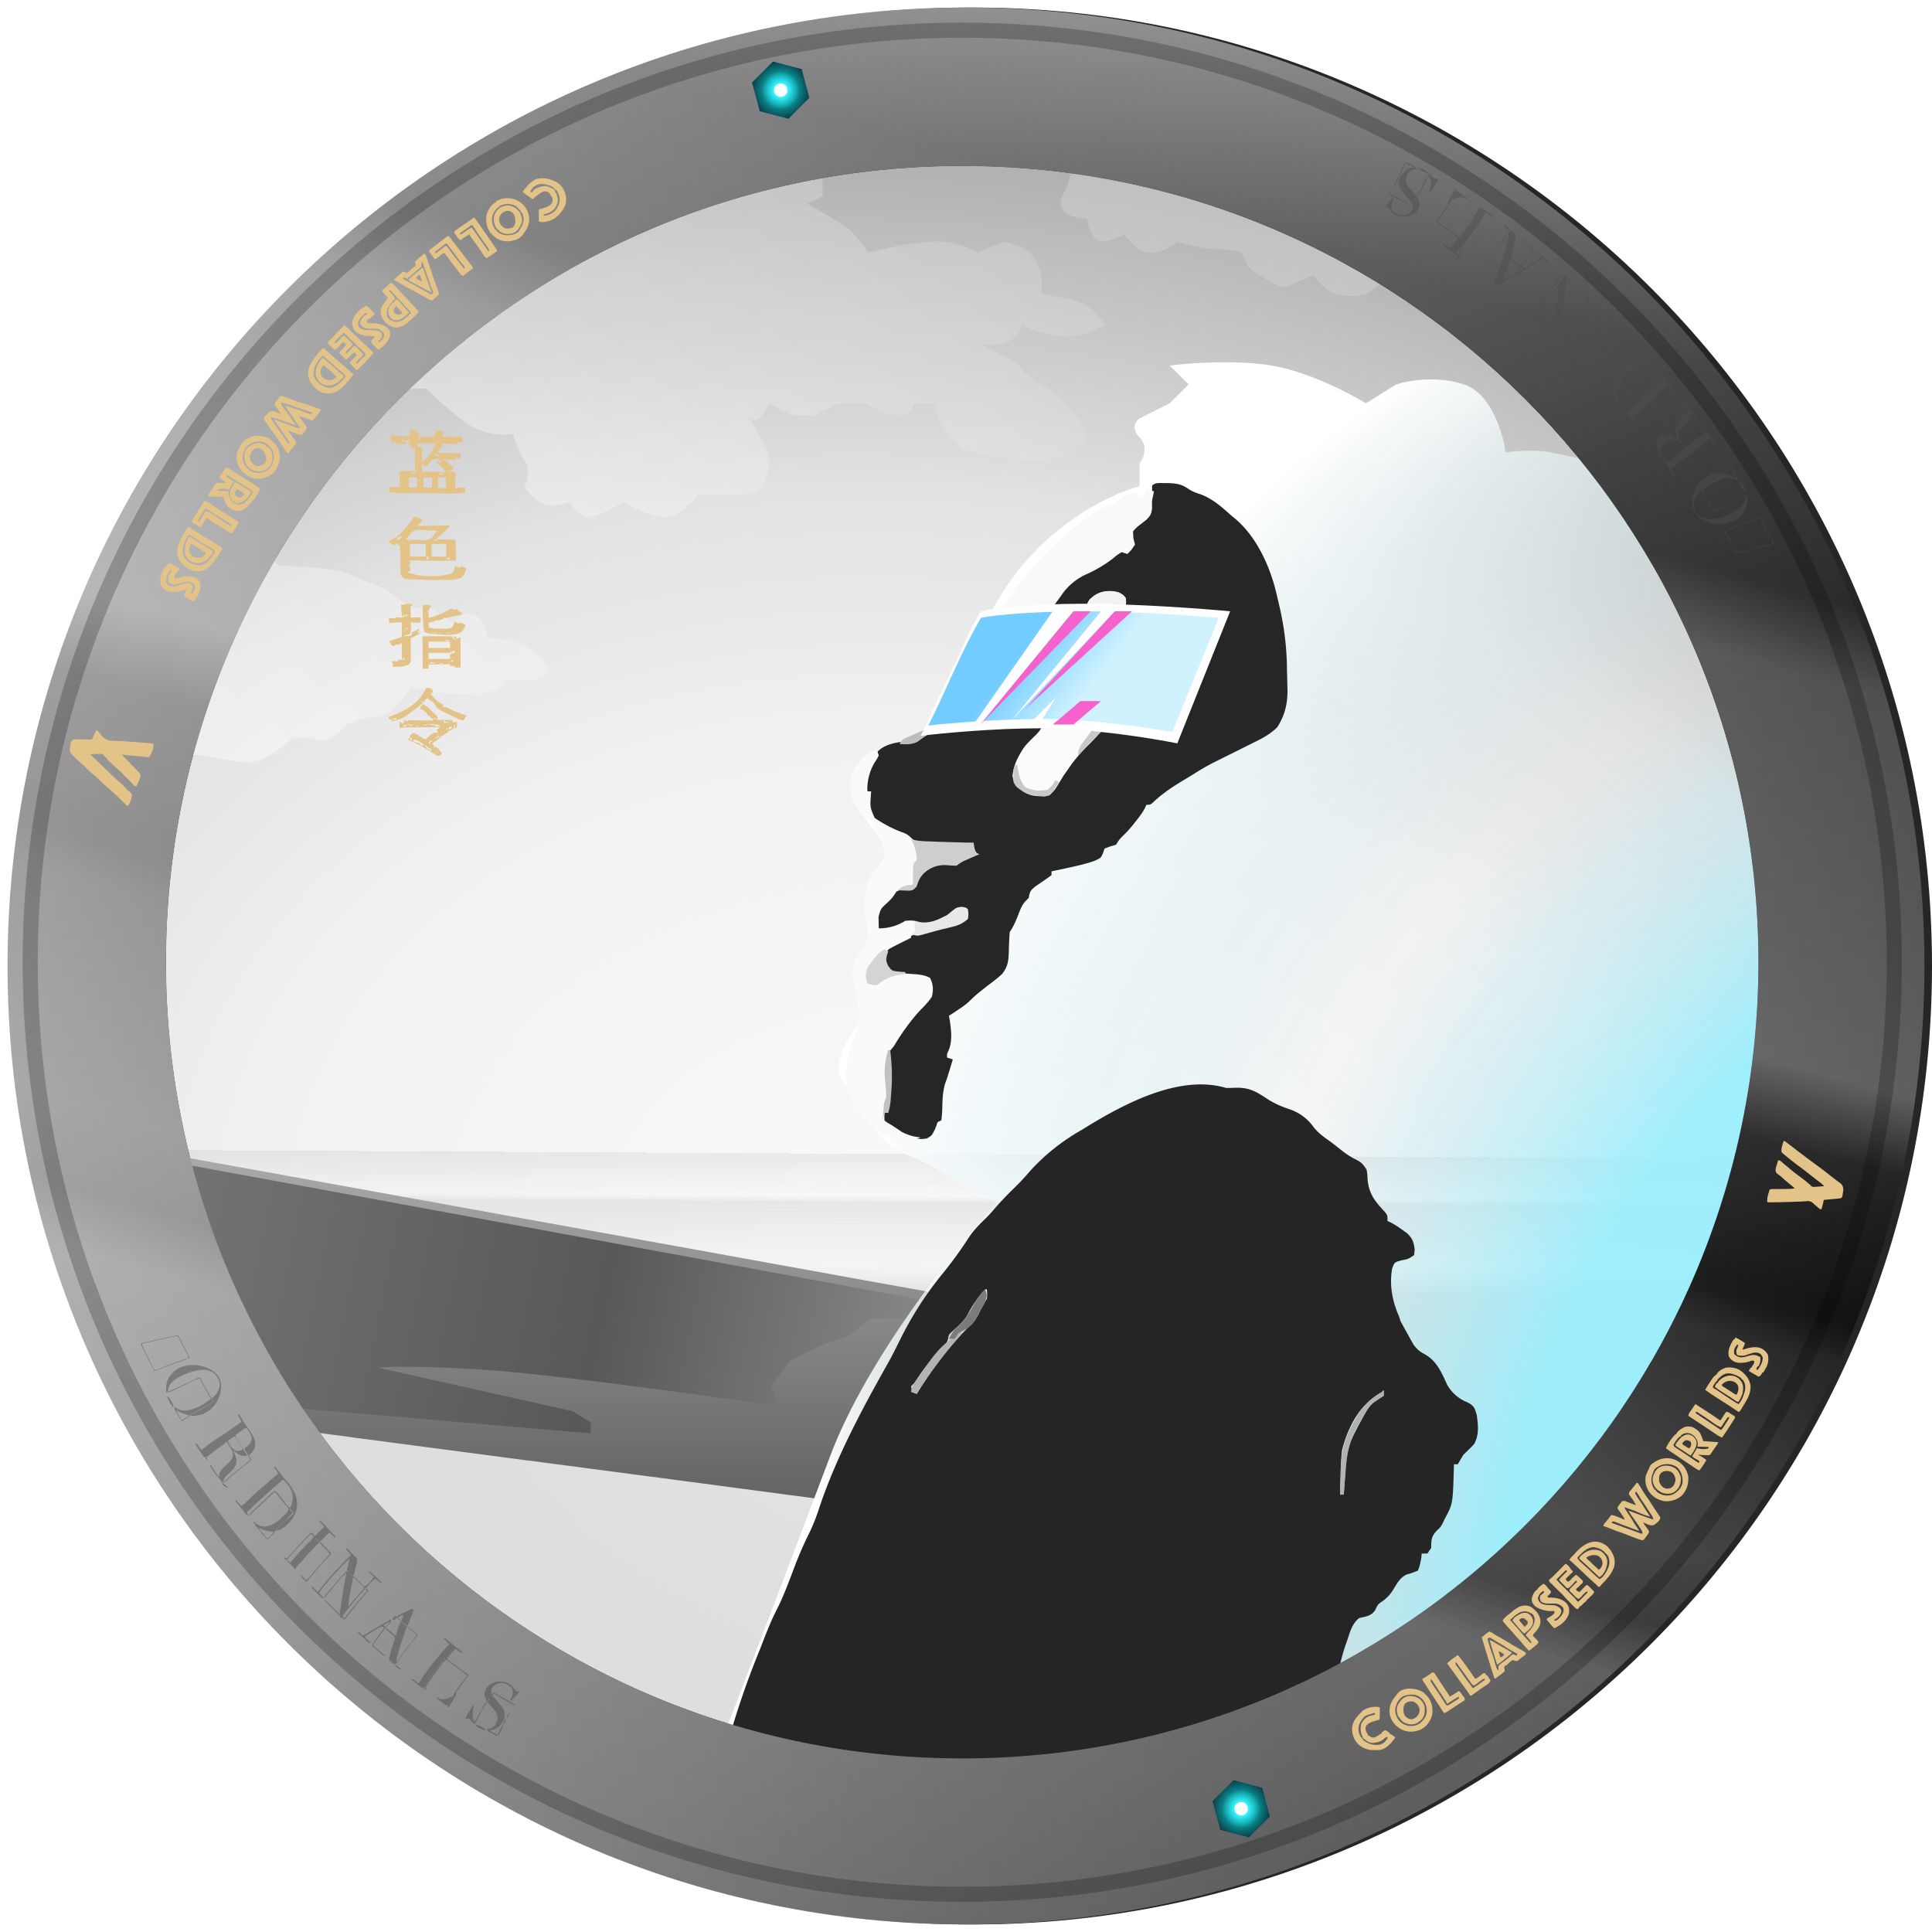 <svg width="256" height="256" fill="none" xmlns="http://www.w3.org/2000/svg"><path fill-rule="evenodd" clip-rule="evenodd" d="M129 255c70.14 0 127-56.86 127-127S199.14 1 129 1 2 57.86 2 128s56.86 127 127 127Zm-1.5-22c58.27 0 105.5-47.23 105.5-105.5S185.77 22 127.5 22 22 69.23 22 127.5 69.23 233 127.5 233Z" fill="#262626"/><circle cx="127.5" cy="127.5" r="105.5" fill="url(#a)"/><circle cx="127.5" cy="127.5" r="105.5" fill="url(#b)" fill-opacity=".2"/><g filter="url(#c)" fill-opacity=".4"><path d="M105 18c-.4-.4-6.17-2.17-9-3l-25.5 8.5-27.5 20 5.5 2.5c.5 1.17 1.7 3.7 2.5 4.5.8.8 3 .33 4 0h2.5c1.17 1.17 4 3.8 6 5a8.9 8.9 0 0 0 5.5 1c.17.67.7 2.3 1.5 3.5.8 1.2.33 2.83 0 3.5.17.33.8 1.2 2 2s3.17.33 4 0c.33.67 1.3 2 2.5 2s3.5-1.33 4.5-2c.83.5 3 1.6 5 2 2 .4 4.17-1.83 5-3h5c2 0 3.17-.67 3.5-1 .33-.67 1-2.3 1-3.5 0-1.2-2-4.5-3-6 .33.5 1.2 1.2 2 0l1-1.5 3 1.5h3l3-1.5h4c.67.5 2.4 1.5 4 1.5s2-1 2-1.5h3c0 .5.2 1.8 1 3s2 2.5 2.5 3c1.83.5 6.5 1.5 10.5 1.5s5.67-2.33 6-3.5l-1.5-2.5-3.5-3.5c-.83-.33-2.7-1.3-3.5-2.5-.8-1.2-4.33-2.83-6-3.5.5.17 1.9.4 3.5 0a3.6 3.6 0 0 0 2.5-2.5c.33.33 1.7 1.1 4.5 1.5 2.8.4 5.5-.83 6.5-1.5-.33-.5-1.3-1.7-2.5-2.5s-4.5-1.33-6-1.5v-2.5c-.17-.67-.7-2.2-1.5-3-.8-.8-2.67-1.33-3.5-1.5l-3.5 1.5c-.67-.5-2.7-1.5-5.5-1.5s-7.17 1-9 1.5c-.5-.83-1.8-2.7-3-3.5a118 118 0 0 0-5-3l2-1v-3l-3-1c-.5-.83-1.6-2.6-2-3Z" fill="url(#d)"/><path d="M143 21c0-1.2-1.67-2.83-2.5-3.5L162 20l23.5 15.5L182 38c-.83.17-2.8.4-4 0-1.2-.4-2.5-1.83-3-2.5-.83.33-2.7 1.1-3.5 1.5-.8.4-3.67-1.5-5-2.5l-1-2c-.5-.17-1.9-.5-3.5-.5s-4-.67-5-1c-.5.5-1.9 1.5-3.5 1.5s-3-1.67-3.5-2.5c-.5.33-1.8 1-3 1s-1.83-2-2-3c-.67 0-2.2-.2-3-1-.8-.8-.33-2 0-2.5.33-.67 1-2.3 1-3.5Z" fill="url(#e)"/><path d="M32 71c-4-1.2-8.33-.5-10 0L6 94l7.5 3c1.83.33 5.9 1.2 7.5 2 1.6.8 4.67.33 6 0l6 1c2.4.4 5.33-1.83 6.5-3 .5-.17 1.9-.4 3.5 0s3.33-1.17 4-2c.67-.33 2.4-1 4-1s3.67-2.67 4.5-4c.83.33 3.5 1 7.5 1s5-1.33 5-2c1.17.17 3.7.4 4.5 0 .8-.4 1-1.17 1-1.5a7.42 7.42 0 0 0-3-3c-1.6-.8-4-1-5-1 0-.67-.3-2.2-1.5-3-1.2-.8-2.5.33-3 1l-3-2h-2.5L52 77l-5-2c-2-.8-6.83-1-9-1-.33-.5-2-1.8-6-3Z" fill="url(#f)"/></g><path d="m56.11 93.31.05.1.1.03c.4.18.72.56 1.02.86l.23.22.1.1c.08.08.08.08.19.13l.1.25.1.05c0 .09 0 .09-.05.2l-.2.14h2.2v.3h.61c0 .59 0 .59-.05.7l-.3.12c-.17.07-.33.13-.49.24-.14.1-.22.1-.39.08l.1.1-.1.08-.16.11-.15.1-.29.22c-.11.09-.11.09-.21.09v-.15l-.16.15.1.1-.38.3-.1.09-.74.55.12.1c.13.1.13.1.18.2h-.1v.25l.15-.2a2.6 2.6 0 0 1 .53.32c.1.09.1.15.14.28l.3.2c-.07.2-.21.32-.4.44-.33 0-.56-.2-.81-.37a18.8 18.8 0 0 0-2.68-1.5l-.66-.31.06-.15v.1l.15-.05c.06-.12.1-.25.14-.38.08-.16.18-.25.32-.37.25 0 .43.1.64.24l.12.08.13.08c.26.16.52.32.8.45a733.8 733.8 0 0 0 .83-.7c.23-.2.4-.23.7-.2h.1c-.03-.2-.03-.2-.15-.34l.46-.4a2067 2067 0 0 0-3.37.03h-.3c-.57 0-1.13.02-1.7.07v-.75h.2l.1.2h.16l.05-.15h.1v-.35l.09.08c.15.1.25.1.43.07l.15-.1h.48a50.1 50.1 0 0 1 1.62.03h.33l.8.02-.16-.2h.1v-.1h-.26l-.06-.14c-.07-.16-.07-.16-.22-.19l-.12-.01c-.1-.15-.1-.15-.14-.27a.81.81 0 0 0-.34-.32c-.09-.06-.09-.06-.16-.13a.72.72 0 0 0-.27-.16l-.17-.06c.07-.3.22-.43.46-.6Zm1.38 1.84-.05.15.36-.05v-.1h-.3Zm2.15.3-.1.04v.1l.2-.1-.1-.05Zm-.87.04.1.3.28-.02h.15c.14-.02.14-.02.24-.13h-.11l-.14.01h-.26l-.1-.16h-.16Zm-2.1.45.2.05-.2-.05Zm.26.1.72.1v.1h.61v-.15a68.8 68.8 0 0 0-.72-.1l-.15-.02-.14-.02-.12-.01c-.11 0-.11 0-.2.1Zm-3.02-.05v.05h.1c.26.02.42.06.62.25l-.05-.2c-.17-.11-.23-.11-.42-.1h-.24Zm2.4 0-.1.15.46-.1v-.05h-.35Zm-2.8.05v.25h.15l.2-.25h-.36Zm6.8 0 .1.1v-.1h-.1Zm-.1.05c-.13.15-.13.15-.1.35l.14-.05.06-.3h-.1Zm-5.02.1v.05h.26v-.05h-.26Zm4.3.2c-.05.12-.05.12-.05.25.24 0 .28-.05.46-.2l-.05-.15a.69.69 0 0 0-.36.1Zm-.26.1-.15.2.25-.1v-.1h-.1Zm-1.02.74v.15-.15Zm-.05.25c-.14.06-.14.06-.26.15l-.05.15a.84.84 0 0 0 .41-.25l-.1-.05Zm-3.79.25-.05.25.2.15.1-.05c-.04-.12-.1-.23-.15-.35h-.1Zm3.33 0-.2.2.25-.1-.05-.1Zm-.26.2-.05.1h.1l-.05-.1Zm-2.6.1c-.06.07-.06.07-.1.15.25.18.42.27.76.24.1.05.1.05.14.18.05.13.05.13.15.16.15.01.28-.01.42-.04-.12-.13-.25-.2-.4-.3l-.11-.1c-.25-.16-.56-.3-.87-.3Zm2.04.24c-.07.1-.07.1-.1.2l.1.1c.1-.01.1-.01.2-.05l-.15-.05c.1-.15.1-.15.24-.18l.12-.02v-.14c-.16 0-.27.07-.41.14Zm-.56.5a12.6 12.6 0 0 0 .21.34c.1.13.2.15.35.2l.15.2h.1v-.3l-.18-.05a.7.7 0 0 1-.37-.25l-.11-.14h-.15Zm1.79.75-.06.14h.1l-.04-.14Zm-.62.24v.05h.41v-.05h-.4Z" fill="#E4C389"/><path d="m56.9 91.18.16.04c.13.05.13.05.19.15a123.45 123.45 0 0 0 .1.24l.04.11-.3.2c.26.52.94 1.06 1.45 1.35.17.12.2.24.23.44l.18-.01c.24 0 .37.07.57.19.33.2.67.34 1.04.46l.14.05.32.1v.1l.77.15c0 .2 0 .2-.1.3l-.1.1-.16.3c-.35-.03-.6-.13-.92-.28l-.14-.07C58 93.98 58 93.98 57.49 93.16c-.12-.15-.12-.15-.3-.22-.15-.04-.22-.12-.32-.23l-.11-.1-.09-.1a.9.9 0 0 0-.37.28 127.43 127.43 0 0 0-.27.32c-.33.4-.76.67-1.18.96l-.45.34a5.18 5.18 0 0 1-2.43 1.18l-.03-.08c-.1-.17-.25-.22-.43-.31V95l.08-.03c1.9-.68 3.8-1.64 4.7-3.5l.18-.3c.18-.05.26-.03.44.01Zm.23.5-.05.1.2-.1h-.15ZM55.8 93l.06.15.15-.25c-.12 0-.12 0-.2.1Zm-3.88 2.29c.09.1.09.1.2.1l.13-.02.12-.01c.12-.02.12-.02.21-.12-.05-.07-.05-.07-.16-.06-.18 0-.33.05-.5.1Zm4.14-10.97.37-.01h2.14l1.38.01.05.35h.51c-.06-.07-.06-.07-.2-.05h-.16l-.05-.2.2-.1.1.15h.16v.2l.12-.1c.14-.1.14-.1.34-.1v3.97h-.77l-.05-.2h-.56V88a100.52 100.52 0 0 1-2.86.05v.54H56v-.33a1008.89 1008.89 0 0 0 0-2.66v-.54c0-.14-.01-.27-.03-.4-.02-.19-.02-.19.08-.34Zm2.92.6h.6c-.08-.1-.08-.1-.19-.11h-.22c-.1 0-.1 0-.2.11Zm-2.2.1v.84h2.86v-.84h-2.86Zm-.46.2.05.15-.05-.15Zm4.34.1-.05.2.1-.2h-.05Zm-.1.44.05.1-.05-.1Zm-.61.55v.3c.18-.06.24-.09.36-.25-.11-.1-.23-.18-.36-.05Zm-.31.1.05.3.16-.05.05-.3c-.12 0-.12 0-.26.05Zm-2.86.1v.8h2.86v-.8h-2.86Zm3.73.64.05.1-.05-.1Zm-.72.4v.15l.26-.05v-.15c-.15-.01-.15-.01-.26.05Zm-2.8.3c0 .03.02.06.04.1h.2v-.1c.15.02.28.05.42.1l-.06-.15a.9.9 0 0 0-.6.05Zm1.27 0v.1h.4v-.1h-.4Zm2.35.15.05.1-.05-.1Zm-.36.3.06.1.1-.05-.16-.05Zm-3.95-8.15.25.02h.12c.3.02.3.02.41.13 0 .12-.03.18-.12.27-.11.11-.14.23-.18.38l-.1-.05-.16.1h.26v.9c1.5-.47 1.5-.47 2.88-1.18.13-.07.13-.07.29-.07l.15.2.12-.05.29-.1.1.1c.14.14.28.23.44.33.1.08.1.15.12.26a2.1 2.1 0 0 1-.54.16l-.16.03-.34.07c-.3.05-.6.12-.9.21a.92.92 0 0 1-.46-.02V82c-.65.21-.65.21-.87.2-.15-.01-.15-.01-.27.07-.16.09-.3.12-.49.16l-.18.04-.13.03a39.58 39.58 0 0 0 0 .41c-.01.13-.01.13.05.23.48.16.97.16 1.47.16h.33c.63.03.63.03 1.21-.14a.98.98 0 0 0 .23-.48l.05-.19.03-.14.09.04.36.16.12.06c.04 0 .07.02.1.04l.05-.2a5.76 5.76 0 0 1 .66.3l.1.04c-.08.34-.22.59-.45.85l-.08.08c-.74.62-2.76.35-3.66.29l-.15-.01-.13-.01c-.3-.03-.61-.08-.9-.2-.2-.27-.2-.58-.23-.9v-.11l-.02-.35-.01-.11a26.4 26.4 0 0 1-.05-1.54v-.43c.02-.2.11-.2.3-.2Zm-.14.95.05.1-.05-.1Zm.51 1.64-.05.1h.1l-.05-.1Zm.46 1.04v.05h.46v-.05h-.46Zm.46.05v.05l.52.05c-.2-.1-.3-.11-.52-.1Zm1.54 0-.05.1.56-.05v-.05h-.51Zm-.82.05v.05h.3v-.05h-.3ZM53.7 80l.93.05v.2l-.1.04c-.12.06-.12.06-.16.21l.05.1v1.24l1.33-.05v.6h-.15v.15l-.5-.03h-.28l-.13-.01c-.11-.01-.11-.01-.27-.06v.12a35.23 35.23 0 0 1 .04.75c0 .46 0 .46-.11.63-.2.17-.37.2-.64.23-.15.1-.15.1-.26.2l.1-.05c.15-.04.25-.05.41-.05.27.01.27.01.51-.1.1-.14.1-.14.16-.3l-.1-.04.42-.22.13-.07.12-.06a369.33 369.33 0 0 1 .3-.15l.1.65-.47.24-.14.07-.13.07-.12.06c-.1.05-.2.08-.32.1v.11a245.81 245.81 0 0 1 .02 2.12v.3c0 .73 0 .73-.26.99-.65.33-1.39.33-2.1.3a84.06 84.06 0 0 0-.03-.2V88c-.02-.13-.02-.13-.13-.26v-.15l.35.02.2.01c.16.02.16.02.27.07l-.06-.3.57.05v-2.23l-.51.25-.1-.1-.13.05-.15.07-.16.07c-.13.05-.13.05-.23.05l-.15-.23a7.3 7.3 0 0 0-.26-.41l.15-.05a350.04 350.04 0 0 0 .78-.26l.34-.11.11-.04c.17-.04.17-.04.3-.14l.01-.42v-1.5h-.15a200.71 200.71 0 0 1-1.13.08h-.1l-.26.02c-.05-.05-.05-.05-.06-.18v-.3c.01-.12.01-.12.06-.17l.41.02.12.01.29.02v-.15l.87.05-.05-.25a13.23 13.23 0 0 1-.04-.45l-.02-.3a2264.28 2264.28 0 0 1-.04-.74l.56.05V80Zm.21 1.35-.3.2.05.14c.12-.05.2-.1.3-.2l-.05-.14Zm.16.04-.06.15h.1l-.04-.15Zm-.72.1v.3h.2l-.05-.25-.15-.05Zm.72 1.64.05.15-.05-.15Zm-.2.05-.06.2.2-.05-.05-.15h-.1Zm-.32.25.06.25.1-.05-.16-.2Zm1.8.2c.01.16.03.23.15.35v-.45c-.07 0-.07 0-.16.1Zm-2 3.57v.2h.3l-.04-.15-.26-.05Zm1.53-18.76c.81.24.81.24 1.08.54-.05.15-.05.15-.2.24-.2.13-.2.13-.47.46l4.35-.05c-.2.39-.57.66-.91.94a5.98 5.98 0 0 1-.98.89l2.6.06.03.8.01.25c.02.57.02 1.15.02 1.73H58.9c-1.53 0-3.05-.02-4.58-.05v.6c-.07 0-.13.02-.2.04v.1l.2.05a9.92 9.92 0 0 1 .03.45c-.03.15-.03.15-.15.23l-.13.06-.06.1.16.02a9.62 9.62 0 0 0 5.56.11c.19-.09.33-.17.4-.37.04-.1.06-.2.09-.31l.02-.12.07-.27.09.05.12.07.12.07c.11.05.21.09.33.1l.05-.24.77.3c-.13.5-.29 1.02-.77 1.29-.61.26-1.31.26-1.97.26h-1.2c-.99 0-1.98-.01-2.96-.06h-.13c-1.17-.06-1.17-.06-1.51-.35a1.6 1.6 0 0 1-.18-.86v-.64l-.02-.5v-.32c0-.44-.02-.89-.04-1.33v-.18l-.02-.39h-.15l-.3-.2-.12.1c-.14.1-.14.1-.24.1a2.18 2.18 0 0 1-.37-.2l-.14-.07c-.11-.08-.11-.08-.21-.18.9-.55.9-.55 1.17-.64v-.1l.21-.16c.2-.14.36-.3.52-.48l.33-.35c.45-.48.84-1.03 1.2-1.6Zm-.55 2.4c-.1.13-.21.25-.32.36-.13.12-.13.12-.2.27a54.78 54.78 0 0 0 1.7.07c.83.09.83.09 1.58-.19.17-.16.3-.33.43-.52.08-.12.16-.23.25-.33l.07-.1.06-.08a191.3 191.3 0 0 0-2.18-.1c-.69-.04-1.02.04-1.4.62Zm-1.61.36a.66.66 0 0 0-.14.36c.27-.01.44-.16.62-.34v-.1c-.26-.02-.26-.02-.48.08Zm4.82.27.05.2h.31l.05-.1h-.3v-.1h-.1Zm-3.42.1c.1.1.1.1.23.1h.12l.06-.1h-.41Zm.2.5v1.68h2.1v-1.13c0-.19-.03-.37-.05-.56h-2.05Zm2.87 0v1.68h1.94v-1.69h-1.94Zm1.99.98.05.1-.05-.1Zm-2.66.3.05.2-.05-.2Zm0 .3.03.08c.03.15-.02.23-.08.37l.05.1c.1-.01.1-.01.2-.05.08-.15.1-.24.1-.4l-.3-.1Zm2.7.32-.14.13c.14 0 .27-.02.4-.05v.2h.1l.06-.35c-.2-.07-.27-.06-.42.07Zm-4.85-17a11.46 11.46 0 0 1 .57.06l.3.04v.2l.2.05v.2h.1l-.04.08c-.06.12-.06.12-.1.26h2.2v-.54h.2v-.25c.34-.01.64.02.97.1a2.8 2.8 0 0 1-.1.4c-.06.14-.06.14-.05.3h2.66v.74h-.67l-.1.25a93.4 93.4 0 0 1-1.9-.1c0 .18-.03.36-.04.54h-.31l.1.3-.12.04c-.15.07-.17.1-.24.26l-.1.1 3.12.05v.7l-.66-.06-.05.25-1.54-.1.28.22c.37.28.71.57 1.05.87-.03.19-.09.25-.24.36a.65.65 0 0 1-.53.14l-.05.05 1.08.05-.05 2.13.76-.05h.56v.32l.01.18c0 .15 0 .15-.06.2h-.76v.1c-.84 0-1.67 0-2.5-.02a85.7 85.7 0 0 0-2.77-.04h-.34c-.9 0-1.82.01-2.73.06v-.1a1.6 1.6 0 0 0-.52-.05c-.29 0-.29 0-.4-.05v-.7c.47 0 .9.02 1.38.05v-2.13h1.56c.25 0 .5.01.74.05v-.1l-.1-.02c-.1-.03-.1-.03-.15-.08l-.01-.26v-2.56c-.08-.03-.16-.04-.25-.06l-.05-.15h-.2v-.1h-.1v-.4H54l.08-.08c.1-.13.09-.2.08-.36l.05-.1-.15-.05-.05.1c-.06.1-.06.1-.21.15-.34-.07-.34-.07-.46-.25l-.1.1c.02.14.02.14.1.25l.36-.05.2.3a5.7 5.7 0 0 1-.78.07l-.13.01-.32.02-.05-.15h-.1l-.05-.1h-.61v-.15h-.1v-.75l2.55.1v-.8c.02 0 .04-.02.05-.04Zm3.53.3.05.1-.05-.1Zm.05.1v.15l-.1.04.2-.05-.05-.14h-.05Zm-3.17.2.05.1-.05-.1Zm.62.5.05.19h.25v-.2h-.3Zm-.06.74v.4c.19 0 .38.03.57.04.05.33.05.33.05.5l-.05.05v1.34a3.2 3.2 0 0 0 1.44-1.68l.14-.3h.16v-.4a437.68 437.68 0 0 0-1.76 0h-.28l-.12-.01c-.1 0-.1 0-.15.06Zm2.15.6v.1h.1v-.1h-.1Zm-2.15.29-.1.1.16.05-.06-.15Zm2.36.4c-.05.15-.05.15 0 .3l.22-.02.13-.01.1-.03.06-.1-.2-.04a1.4 1.4 0 0 1-.31-.1Zm-2.46.6.05.1-.05-.1Zm1.69.57-.1.18a1.6 1.6 0 0 1-.26.33.67.67 0 0 1-.36-.09l-.1-.05c-.1-.05-.1-.05-.2-.2v.79c0 .11 0 .11.05.25 1.02.03 2.04.06 3.07.05a2.93 2.93 0 0 0-1.08-1.1h-.1c.1-.25.2-.4.41-.59-.6-.07-1-.12-1.33.43Zm1.18-.13v.1l.25.05c.12-.1.12-.1.1-.25-.2-.02-.2-.02-.35.1Zm-2.87.4-.05.15.15.04-.05-.2h-.05Zm-.1.3.05.1.05-.1h-.1Zm-.72.84c.18.1.36.13.57.15l.1-.05v-.1a1.62 1.62 0 0 0-.67 0Zm3.79.05.1.25c.25-.07.25-.07.41-.25-.06-.07-.06-.07-.23-.06-.17 0-.17 0-.28.06Zm-4.04.54v1.17c-.02.12-.02.12.05.17h1.02v-1.34c-.55-.04-.55-.04-1.07 0Zm1.94 0v1.34h1.13v-1.34H56.1Zm1.94 0v1.22c-.01.12-.01.12.06.17h.97v-1.39h-1.03Zm-2.45.2-.1.2.1.05.05-.25h-.05Zm3.58.5v.15l.15-.05v-.1h-.15Zm-.72.74v.1l.1-.05-.1-.05Z" fill="#E4C389"/><path d="M17 152c1.36.23 2.7.47 4.06.72l.13.02 1.46.27 2.97.54.15.02c1.58.3 3.16.58 4.74.86l.15.03 1.79.32 10.61 1.92.33.06a42442.05 42442.05 0 0 1 2.15.39l.5.09 7.7 1.4.34.06 2.7.48 4.82.88a12769.37 12769.37 0 0 0 20.8 3.75l.14.03 4.62.84.85.15a55276.47 55276.47 0 0 0 27.03 4.9l4.9.88 2.34.42.13.02 11.71 2.12 4.37.8.15.02 1.74.32c.5.1 1 .18 1.51.27l.51.1.13.02 1.85.34a.99.99 0 0 1-.18.4l-.09.12-.09.12-.19.27-.1.13-.34.5-.67.97-.66.95-1.25 1.8a170.36 170.36 0 0 0-1.65 2.38l-.5.74-1.16 1.67-.95 1.37-1.15 1.66-.95 1.36-1.15 1.66a261.21 261.21 0 0 0-2.43 3.52l-.5.7-.59.85-.85 1.23-.26.39-.09.12-.28.41-.09.13-.08.12-.08.1c-.1.13-.16.14-.32.16l-.2.03h-.12l-.38.05-.28.03-.75.08-.62.07a6722.81 6722.81 0 0 1-3 .33l-1.3.14-.78.09-.74.08-.27.03a41.44 41.44 0 0 1-.47.05 5.21 5.21 0 0 1-1.47-.07l-.5-.07-.54-.07-.95-.13-1.4-.18-2.37-.31-3.39-.45-1.36-.18-.15-.02-2.3-.3c-2.63-.36-5.27-.7-7.9-1.05l-.13-.02-3.02-.4-1.87-.25-.12-.01-.5-.07-5.99-.79-.1-.01-6.03-.8-.18-.02-8.5-1.12-.37-.04-1.34-.18-1.26-.16-.19-.03-14.75-1.94-.13-.02-5.18-.68-.26-.04-.13-.02-7.46-.98-.11-.02-1.02-.13-2.75-.36-2.2-.3h-.11l-5.63-.75-1.29-.17-.17-.02-.7-.1-1.99-.25-1.2-.16-.8-.1-.49-.07-.22-.03-.3-.04-.16-.02a3.3 3.3 0 0 1-.45-.12v-.15l.11-1.93.02-.37.03-.54v-.15l.04-.57v-.15a68.86 68.86 0 0 0 .05-3.23 1337.74 1337.74 0 0 0 0-2.3c0-1.87 0-3.75-.1-5.62l-.03-.75a63.1 63.1 0 0 0-.34-4.54 57.15 57.15 0 0 0-.26-2.8c0-.08 0-.08-.02-.15l-.01-.13-.01-.11c0-.09 0-.09-.06-.13a3.85 3.85 0 0 1-.06-.5l-.02-.16-.06-.66-.05-.47-.02-.15-.01-.14-.01-.13c-.01-.09-.01-.09-.07-.14l-.06-.53c0-.19 0-.19-.08-.34l-.04-.3-.02-.2c0-.1-.02-.19-.03-.29 0-.1-.02-.18-.03-.28l-.01-.17c0-.13 0-.13-.07-.18-.05-.3-.05-.58-.05-.88h-.1v-.1l-.02-.12v-.12c-.01-.1-.01-.1-.07-.15a3.24 3.24 0 0 1-.03-.2l-.01-.11-.02-.25-.02-.12v-.11c-.01-.09-.01-.09-.07-.13l-.03-.3c0-.1 0-.1-.07-.14l-.06-.54c0-.19 0-.19-.08-.34l-.04-.34c0-.1 0-.1-.06-.15l-.04-.3c0-.1 0-.1-.06-.14l-.03-.3c0-.09 0-.09-.07-.14l-.06-.53c0-.19 0-.19-.08-.35v-.44H17V152Z" fill="url(#g)"/><g filter="url(#h)"><path d="M124.77 172.4 20.43 153.22l14.53 32.59 42.3 3.62.02-1.44-2.41-1.5-25.7-5.75c.97-.14 5.06-.3 13.62.24 8.56.53 28.19 3.22 36.93 4.5l2.43.04-.93-2.43 2.5-3.33 4.9-2.33 2.94-.91c.82-.8 2.67-2.37 3.45-2.36l5.84.1a5.23 5.23 0 0 0 3.92-1.86Z" fill="url(#i)"/></g><path d="M205.5 59.94c2 .4 5.5 1.17 7 1.5l25 13.5 8.5 65-33.5 65.5-35.5 31-83-1.5c3.33-8.66 11.2-29.2 16-42 4.8-12.8 16.67-27.66 22-33.5-2.67-1.66-8.8-5.3-12-6.5-4-1.5-6.5-7-8.5-10-1.6-2.4 2-7.33 4-9.5l-2-4 2-4v-2.5l2-4 2.5-4-2.5-3c-1.17-1.16-3.6-4-4-6-.5-2.5 3.5-7 6.5-8 2.4-.8 3.67-2.33 4-3 .33-.83 2.4-5 8-15s15-14.5 19-15.5v-3c.5-.66 1.2-2.3 0-3.5-1.2-1.2-.5-2.16 0-2.5l4-2 2.5-2.5-2.5-2.5c2.5-.33 8.7-.8 13.5 0 4.8.8 10.33 3.67 12.5 5l4-2.5c1.5-.5 5.4-1.2 9 0 3.6 1.2 5.17 6.5 5.5 9 1.17-.16 4-.4 6 0Z" fill="url(#j)"/><path d="M162.47 144.16c.46 0 .91-.01 1.37-.03 1.6-.03 2.56.47 3.86 1.34 1.04.69 2.01 1.13 3.2 1.52a6.4 6.4 0 0 1 3.19 2.4c.57.7 1.21 1.19 1.94 1.7.58.41 1.13.86 1.69 1.3.65.51 1.2.89 1.95 1.26.74.37.98.64 1.41 1.34.1.6.1.6.13 1.23.15 1.93.98 2.98 2.28 4.35.36.46.36.46.36 1.22l.44.2c.58.3 1.08.64 1.6 1.02l.53.38c.73.67.93 1.22 1.03 2.2l-.08.73c-.75.5-.75.5-1.65.68-.92.24-.92.24-1.24 1.03-.41 2.16 0 4.38.88 6.35l.25.75a607.45 607.45 0 0 0 1.71 3.08c.53.67.81.88 1.53 1.27 1.55.89 2.2 2.46 2.92 4.04a5.4 5.4 0 0 0 2.7 2.31c.87.47.92.72 1.2 1.64.2 1.34.34 2.7-.36 3.9-.45.48-.92.93-1.4 1.39l-.75 1.26h-.5l-.03.96c-.13 4.3-.13 4.3-1.23 6.34l-.25.54c-.26.47-.26.47-.78.97-.71.74-.73 1.26-.73 2.27l-.5.75h-.76l-.04.47c-.1.65-.2 1.2-.47 1.8-.92.36-.92.36-1.47.5-.94.44-1.34 1.3-1.88 2.16-.38.56-.7.91-1.24 1.32-.72.5-.72.5-1.05 1.23-.56.83-1.2.84-2.15 1.08-.9.74-1.15 1.7-1.51 2.77l-.26.75c-1.23 3.56-1.74 7.7-.19 11.24.23.72.16 1.14-.06 1.86-.54.54-1.74.4-2.5.44l-1.44.12-.77.06a124.7 124.7 0 0 0-32.76 6.89l-.6.21c-.98.34-.98.34-1.77.99-.57.5-.97.45-1.72.45h-.8a1739.82 1739.82 0 0 0-1.63-.01 15.06 15.06 0 0 1-4.3-.59 16.64 16.64 0 0 0-3.17-.3h-1.51l-1.65-.02-4.7-.05c-4.1-.03-8.2-.11-12.3-.45-2.5-.2-5-.28-7.5-.33a596.94 596.94 0 0 1-3.05-.05c-1.28-.03-1.28-.03-1.84-.3-.1-1.14-.1-1.14.35-1.72.48-.66.68-1.27.93-2.05l.28-.9a1716.86 1716.86 0 0 0 1.82-5.83 109.2 109.2 0 0 1 3.18-8.83l.78-2 .24-.6c.4-1 .83-1.97 1.32-2.93.8-1.58 1.42-3.23 2.06-4.9a50.78 50.78 0 0 1 2.37-5.5c.42-.93.79-1.84 1.1-2.81 2.2-6.67 5.68-13.19 9.13-19.3.58-1.03 1.1-2.08 1.63-3.15a45.95 45.95 0 0 1 5.67-8.82 52.58 52.58 0 0 0 3.37-4.63c.64-1 1.4-1.78 2.25-2.6.47-.46.9-.94 1.33-1.45a46.2 46.2 0 0 1 2.68-2.8c.67-.66 1.3-1.34 1.91-2.06a27.36 27.36 0 0 1 6.9-5.5l.46-.29c5.2-3.19 12.5-7.09 18.66-5.26Zm-31.95 26.7c-.83.96-1.6 1.93-2.17 3.08-.51 1.03-1.32 1.7-2.16 2.47-.48.44-.48.44-.56.97-.17.65-.52.93-1 1.38a27.76 27.76 0 0 0-3.41 4.43l-.5.5c.16.79.16.79.75 1.01l.21-.34a48.9 48.9 0 0 1 7.1-8.97c.48-.5.74-.91 1.02-1.53.3-.64.58-1.16.97-1.75.05-.66.05-.66 0-1.26h-.25Zm52.83 13.34-.3.33c-.46.42-.46.42-1.06.75-2.23 1.44-3.58 4.46-4.18 6.97a33.12 33.12 0 0 0-.17 3.04c0 .27-.02.53-.03.8l-.05 1.96h.5l.03-.52.16-2.36.05-.82a10.7 10.7 0 0 1 1.27-4.61l.4-.79c1.6-2.93 1.6-2.93 2.81-3.65l.57-.35v-.75Z" fill="#252525"/><path d="M154.45 64.01c1.25.01 2.04.08 3.06.8.52.35 1.04.51 1.63.71 1.62.63 2.8 1.7 4.08 2.85l.59.48c2.9 2.55 4.66 6.62 5.45 10.35.1.37.18.75.27 1.13a37.63 37.63 0 0 1 1 8.57c.03.67.04 1.34.05 2l.02.63c0 1.8-.38 3.33-1.37 4.85-.92.88-1.85 1.4-2.99 1.95a1393.62 1393.62 0 0 1-4.77 2.38 30.89 30.89 0 0 0-3.21 1.8l-1.35.82c-1.5.9-2.87 1.79-4.13 3-.37.31-.37.31-.88.31l-.19.43c-.36.68-.8 1.24-1.28 1.84l-.52.65c-.52.6-.52.6-1.06 1.14-.51.5-.51.5-.97 1.23l-.75.22-.76.28-.22.62c-.28.64-.28.64-1.16 1.03-1.15.4-2.33.67-3.52.92l-.63.14-1.51.32v.5c-.7.53-1.42 1-2.14 1.5-.67.55-.74.7-.88 1.52l-.35.35c-.56.57-.76 1.18-1.05 1.92-.33.83-.62 1.52-1.12 2.26-.07.9-.1 1.79-.12 2.69-.04 1.15-.14 1.92-.88 2.85-.57.52-.57.52-1.21 1.01l-.68.52-.63.49c-.96.77-.96.77-1.85 1.62-.5.47-1.02.82-1.6 1.2l-.6.4-.48.3.13.74c.21 1.54.36 2.9-.38 4.3v.5l.76.25-.35 1.17-.2.65c-.14.48-.3.95-.48 1.41-.33 1.15-.34 2.26-.37 3.45-.02.46-.06.92-.11 1.38l-.5.25-.32.87c-.44.9-.44.9-1.1 1.29a5.16 5.16 0 0 1-3.8-.86l-.57-.54-.7-.5-.56-.5v-1.01h.5l.13-3.3.04-.93c.07-1.82.07-1.82.07-3.64.02-.96.38-1.25 1.02-1.95l.7-1.06a20.68 20.68 0 0 1 3.26-4.12c.42-.48.41-.76.4-1.39.03-.99.03-.99-.58-1.5-.47-.1-.47-.1-1-.15l-.6-.08-1.26-.14c-1.13-.15-1.54-.23-2.32-1.12-.36-.77-.36-.77-.37-1.43.63-1.42 2.19-2 3.53-2.61l.62-.28c.73-.25 1.46-.4 2.21-.57 2.4-.4 2.4-.4 4.47-1.42v-1.26c-1.05-.08-1.54.1-2.38.73-1.25.88-2.34 1.42-3.91 1.29l-.25-.26c-.86-.07-1.35-.1-2.1.37-.92.54-1.86.63-2.93.64-.25-.25-.25-.25-.38-1.15 0-1.23.6-1.83 1.44-2.68l.45-.45.48-.61c.8-.6 1.56-.55 2.53-.65.55-.45.55-.45.67-1.07a4.61 4.61 0 0 1 2.35-2.2c.73-.07 1.42-.05 2.15 0 .82 0 1.23-.27 1.88-.76.5-.17 1-.35 1.5-.5-.16-.25-.32-.5-.5-.75v-.76l-.64.02a237.7 237.7 0 0 1-3.42.06l-1.49.02-.9.01a4.5 4.5 0 0 1-2.35-1.12c-.4-.17-.8-.33-1.21-.47a10.5 10.5 0 0 1-3.57-2.05 5.8 5.8 0 0 1 0-3.27h-.5a7.6 7.6 0 0 1 1-4.89c.87-1.1 1.92-1.43 3.27-1.66h1.77c.71-.4 1.34-.87 1.99-1.38a7.83 7.83 0 0 1 3.4-1.51c3-.63 4.49-2.05 6.13-4.54.54-.85 1.05-1.7 1.52-2.6.55-1.04 1.18-2.05 1.8-3.06l.38-.67c.4-.63.86-1.07 1.38-1.6l.25-.75h.5l.18-.4c.44-.83.98-1.59 1.52-2.35l.32-.47a10.95 10.95 0 0 1 4.36-3.56 17.06 17.06 0 0 0 3.55-2.3l.38-.24.76.26c.43-.4.43-.4.75-1.01l-.22-.82-.03-.94c.54-.56 1.13-1.02 1.74-1.5.57-.56.7-.8.78-1.57v-.96l.25-1.26v-.76c.46-.46 1.17-.31 1.8-.33Zm-10.1 15.44c-.28.48-.52.97-.73 1.49-.27.52-.27.52-.74 1.1-.63.8-1.06 1.63-1.5 2.56l-.24.49a3.62 3.62 0 0 0-.3 2.92 4.1 4.1 0 0 0 2.26-1l.61-.2c.81-.39 1.02-.76 1.45-1.54l.37-.66c.21-.39.4-.79.59-1.2.4-.69 1.02-.72 1.76-.94.68-.4.96-.6 1.2-1.35l.06-.66.08-.66c-.03-.63-.03-.63-.52-1.05-1.52-.81-3.11-.44-4.34.7Zm-4.79 13.35c-.45.7-.61 1.15-.81 1.95-.48 1.75-1.55 3-2.87 4.21a6.81 6.81 0 0 0-1.72 3.84c.18 1.07.56 1.42 1.4 2.08.76.46 1.37.6 2.26.62l.64.03c1.1-.25 1.48-1.18 2.05-2.07l.42-.69a23.89 23.89 0 0 1 3.68-4.44l.52-.55a8.5 8.5 0 0 1 3.5-2.47c.62-.45.62-.45 1.01-1V93.3l-1.98.1-.57.04c-1.02.04-1.02.04-1.98.36-.67.04-1.34.01-2 0l-.26-2.01c-1.47-.06-2.22-.03-3.29 1Z" fill="#262626"/><path d="m116.19 99.34.25.76c-.24.48-.24.48-.6 1.02a7.03 7.03 0 0 0-.91 3.76h.5l-.04.56c-.1 1.55-.1 1.55.51 2.94 1.24.84 2.55 1.53 3.97 2.02 1 .46 1.4 1.31 1.85 2.29.13.7.13.7 0 1.26-.38.45-.38.45-.75.75l.25.76v1.76c-1.7.5-1.7.5-2.27.5l-.2.45c-.33.6-.7 1-1.2 1.47-.85.77-.85.77-1.14 1.85a1226.13 1226.13 0 0 1 .03 1.52 6.47 6.47 0 0 0 3.52-1c.7-.05.7-.05 1.26 0l.25 1.5-.76.26v.5a97.64 97.64 0 0 0-2.51 1.26l-.57.3a5.7 5.7 0 0 0-2.7 2.97c-.1.84-.1.84 0 1.51 1.28-.08 1.28-.08 2.32-.77 1.1-.76 2.17-.58 3.46-.49l.6.04c.7.06 1.3.15 1.92.48.43.84.47 1.6.25 2.5-.5.76-1.13 1.37-1.76 2.02a29.55 29.55 0 0 0-3 4.08c-.27.45-.27.45-.67.93-.9 1.34-.63 3.26-.45 4.8.17 1.62-.17 3-.66 4.54l.46.22c.72.38 1.38.84 2.06 1.3a6.2 6.2 0 0 0 2.51.75l-.5.25.25.58c.25.68.25.68.25 1.44-1.47-.29-2.31-.89-3.45-1.84-.53-.4-1-.66-1.61-.92-2.26-1.06-3.56-3.62-4.6-5.78-.54-2.76.1-5.12 1.1-7.7.66-1.77.45-3.02.06-4.84l-.1-.5-.32-1.45a4.4 4.4 0 0 1 .73-3.46c.1-.17.22-.33.33-.5l.31-.46c.63-.93.6-1.7.5-2.77l-.12-.46c-.47-2.02-.37-4.5.63-6.34.3-.4.62-.78.94-1.16.71-.87.71-.87.88-1.97-.35-1-.78-1.92-1.28-2.85-.29-.57-.29-.57-.54-1.32l-.47-.24c-1.02-.5-1.53-1.54-2.04-2.53a5.52 5.52 0 0 1 .25-4.03c.79-1.15 1.6-2.18 3.02-2.52Z" fill="#FAFAFA"/><path d="m151.9 64.85 1.01.25-.1.5c-.18.79-.18.79-.15 1.72-.08.77-.21 1.01-.78 1.57l-.64.5c-.62.48-.62.48-1.1 1 .02.92.02.92.26 1.76-.5.74-.5.74-1.01 1.26l-.75-.25c-.6.36-.6.36-1.22.88a17.02 17.02 0 0 1-3.38 2.01 7.98 7.98 0 0 0-3.45 2.9l-.48.66c-.61.86-1.2 1.73-1.79 2.61h-.5l-.05.42c-.2.59-.2.59-.75 1.1-.9.83-1.33 1.92-1.85 3.02a26.3 26.3 0 0 1-1.63 2.76l-.41.68c-1.37 2.2-2.6 4.18-5.12 5.11-.92.16-1.83.24-2.77.25v-.75c.42-.26.42-.26.98-.52.65-.39.97-.59 1.26-1.3.08-.4.14-.82.19-1.23a15.57 15.57 0 0 1 1.68-5.5c1.18-2.4 2.7-4.6 4.2-6.81l.53-.8a42.68 42.68 0 0 1 9.27-9.52l.55-.45a9.11 9.11 0 0 1 3-1.64c.74-.28 1.34-.74 1.99-1.19.75-.35 1.17-.5 2-.5v.5c.6-.24.6-.24 1.02-1Z" fill="#F9F9F9"/><path d="m142.85 91.79.25 2.01.97.02h.55c.51.01.51.01 1-.27.64-.02 1.27-.02 1.91-.02h.54l1.32.02c-.4.84-.7 1.27-1.51 1.76l-.72.24c-2.7.92-4 3.4-5.28 5.8-.72 1.27-1.77 2.27-2.8 3.28l-.26.25c-.95.14-1.88.21-2.74-.26-.72-.6-1.23-1.08-1.35-2.03a5.16 5.16 0 0 1 1.33-4c.4-.43.82-.85 1.25-1.26a5.84 5.84 0 0 0 1.5-2.79c.37-1.19.64-1.87 1.78-2.5.74-.37 1.44-.27 2.26-.25Z" fill="#FBFBFB"/><path d="M148.13 78.44c.57.3.57.3 1 .76.09.6.09.6 0 1.26l-.06.66c-.23.75-.51.96-1.19 1.35l-.79.24c-.73.19-.73.19-1 .69l-.22.58c-1.44 2.7-1.44 2.7-3.02 3.28l-.52.4c-.49.35-.49.35-1.5.35-.43-1.48.01-2.34.67-3.65l.26-.56a13.6 13.6 0 0 1 2.1-3.1l.23-.65c.73-1.63 2.44-1.93 4.04-1.6Z" fill="#F3F3F3"/><path d="m120.71 111.18.4.12c.77.16 1.51.18 2.3.2l1 .04 1.02.03 1.04.03 2.54.08.1.61.16.65.5.25-.47.2c-.2.1-.4.18-.62.27l-.6.27c-.62.27-.62.27-1.33.77-.6 0-.6 0-1.3-.06a3.93 3.93 0 0 0-3.1 1.15c-.47.52-.7 1-.88 1.68-.5.5-.5.5-1 .55l-1.52-.05c.65-.64 1.13-.64 2.02-.75v-.82c0-1.95 0-1.95.5-2.45a5.83 5.83 0 0 0-.76-2.77Z" fill="#CECECE"/><path d="M127.44 120.16c.57.08.57.08.82.33.08.6.08.6 0 1.26-.74.7-1.43.92-2.4 1.14-1.3.3-2.55.64-3.82 1.01-.57.12-.57.12-1.33-.13l.5-.26v-1.5l.73.18c1.31.2 2.4-.35 3.55-.94l.71-.57c.55-.44.55-.44 1.24-.52Z" fill="#E8E8E8"/><path d="m117.2 125.78.5.25-.18.55c-.13.72-.13.72.17 1.4.49.66.49.66 1.44.77l.83.05v.25l-.5.08a5.83 5.83 0 0 0-3.27 1.44c-.71-.07-.71-.07-1.26-.26-.24-.9-.33-1.34.08-2.19l.48-.64.48-.65c.47-.55.47-.55 1.22-1.05Z" fill="#D4D4D4"/><path d="M183.35 184.2v.75l-1.29.88c-.84.68-1.3 1.57-1.81 2.5-.1.2-.22.38-.33.57-1.17 2.06-1.47 3.87-1.63 6.22l-.07.85-.16 2.08h-.5l.08-2.76.02-.78c.08-2.4.67-4.28 1.88-6.35l.25-.44a8.17 8.17 0 0 1 3.3-3.27l.26-.25Z" fill="#B2B2B2"/><path d="M127 176.4c.17.07.33.16.5.24l-.47.56a57.46 57.46 0 0 0-5.56 7.5l-.76-.25c.15-.99.63-1.51 1.26-2.27l.44-.67c1.14-1.73 2.3-3.3 4.09-4.36l.5-.76Z" fill="#B3B3B3"/><path d="M130.52 170.85c.35.7.21 1.03 0 1.77-.23.42-.49.84-.75 1.25l-.44.9c-.57 1.02-1.3 1.34-2.33 1.87l-.5.76h-.76c.4-.86.84-1.36 1.56-1.98.9-.9 1.45-2.02 2.05-3.12.36-.59.67-1 1.17-1.45Z" fill="#7B7B7B"/><path d="M147.88 93.3h1.76c-.05.96-.24 1.24-.94 1.93-.82.59-.82.59-1.42.8a5.6 5.6 0 0 0-1.92 1.5l-.62.65-.63.66-1.26 1.26c0-1.04.42-1.43 1.04-2.25l.58-.8a6 6 0 0 1 2.92-1.97c.9-.33 1.36-.82 2-1.53h-1.51v-.25Z" fill="#C8C8C8"/><path d="M117.7 139.13h.25a26.48 26.48 0 0 1 .12 5.92c-.05.86-.1 1.56-.38 2.38h-.5l-.25 1.01.11-1.22.06-.7c.08-.6.08-.6.33-1.1-.04-.87-.1-1.74-.19-2.6-.1-1.35.06-2.4.44-3.7Z" fill="#C1C1C1"/><path d="M134.55 101.36h.25l.07.46c.17.99.31 1.65.95 2.45 1.01.5 1.9.6 3 .36.66-.58.66-.58 1.01-1.26l.5.25c-.97 1.48-.97 1.48-1.25 1.77a5.3 5.3 0 0 1-4.16-.94c-.37-.32-.37-.32-.62-.83-.06-1.64-.06-1.64.25-2.26Z" fill="#C8C8C8"/><path d="m124.99 95.06.25.5.76.26-.62.15c-1.41.55-2.59 1.46-3.82 2.33-.8.38-1.48.34-2.36.29.32-.63.54-.68 1.17-.96l.57-.26 1.17-.52a10.7 10.7 0 0 0 2.88-1.79Z" fill="#BDBDBD"/><path fill-rule="evenodd" clip-rule="evenodd" d="M128 255c70.14 0 127-56.86 127-127S198.14 1 128 1 1 57.86 1 128s56.86 127 127 127Zm-.5-22c58.27 0 105.5-47.23 105.5-105.5S185.77 22 127.5 22 22 69.23 22 127.5 69.23 233 127.5 233Z" fill="url(#k)"/><path fill-rule="evenodd" clip-rule="evenodd" d="M128 255c70.14 0 127-56.86 127-127S198.14 1 128 1 1 57.86 1 128s56.86 127 127 127Zm-.5-22c58.27 0 105.5-47.23 105.5-105.5S185.77 22 127.5 22 22 69.23 22 127.5 69.23 233 127.5 233Z" fill="url(#l)"/><g filter="url(#m)" fill="#E4C389"><path d="M182.58 226v.77c0 .28 0 .56-.05.84l-.16.04a35.76 35.76 0 0 0-.74.23c-.4.12-.6.26-.87.57-.1.24-.06.47 0 .72.06.13.12.23.2.34.06.08.06.08.06.19l.09.04c.12.06.12.06.23.14.2.1.35.12.56.08.25-.11.48-.24.7-.4.09-.07.09-.07.2-.07l.04-.16c.13-.13.26-.23.42-.31.13.01.13.01.26.1l.11.08c.1.07.21.15.3.24v.1l.1.01c.15.05.24.13.36.23l.13.1.1.08c-.09.2-.22.35-.36.51l-.07.09c-.42.5-.93.95-1.6 1.06a9.9 9.9 0 0 1-.84.02 2.9 2.9 0 0 1-2.05-.8 2.8 2.8 0 0 1-.78-2.15c.07-.87.58-1.42 1.16-2.02l.13-.14c.54-.5 1.66-.77 2.37-.54Zm-1.08.82-.53.17c-.5.15-.78.62-1.03 1.06a1.9 1.9 0 0 0-.07 1.44l.21.47h.1l.06.2h.1v.1a2.63 2.63 0 0 0 1.74.7c.4.03.84-.11 1.14-.38.1-.1.17-.2.25-.31l.09-.1.06-.11-.05-.16a.66.66 0 0 0-.38.2c-.5.44-1.03.6-1.7.59a1.65 1.65 0 0 1-.9-.45c-.09-.09-.09-.09-.2-.08a7.2 7.2 0 0 0-.04-.13c-.06-.18-.06-.18-.14-.34a2.4 2.4 0 0 1-.08-1.5c.2-.49.57-.84 1.05-1.05.13-.05.27-.07.41-.1l.21-.06.16-.05-.06-.2a.98.98 0 0 0-.4.1Zm6.33-1.96c.32.24.58.61.68 1 .06.63.04 1.21-.37 1.71-.12.13-.25.25-.4.35h-.1v.1l-.2.08-.1.04c-.52.18-.98.1-1.47-.11a1.87 1.87 0 0 1-.63-.58v-.1h-.1a1.68 1.68 0 0 1-.29-.78v-.1c-.04-.3 0-.53.13-.79l.09-.18c.31-.5.6-.83 1.19-.98.6-.11 1.06.02 1.57.34Zm-1.87.59c-.26.35-.27.74-.23 1.17.05.22.12.38.24.57h.1v.1c.26.17.48.28.79.27.35-.1.66-.33.85-.65.15-.3.18-.59.09-.92a1.57 1.57 0 0 0-.7-.74 1.3 1.3 0 0 0-1.14.2Z"/><path d="m188.37 224.01.26.26.13.12c.59.63.83 1.34.8 2.2-.05.74-.4 1.4-.93 1.9-.32.28-.63.48-1.04.58l-.2.05a2.8 2.8 0 0 1-2.06-.28l-.2-.13a2.82 2.82 0 0 1-1.24-1.85c-.09-1.03.17-1.63.8-2.4l.19-.24.1-.13c.78-.87 2.53-.67 3.39-.08Zm-2.6.47-.11.04c-.47.23-.8.85-.96 1.32-.18.6-.04 1.08.24 1.62a2.1 2.1 0 0 0 2.88.69c.5-.37.87-.86.97-1.48.05-.62-.06-1.1-.43-1.6a1.87 1.87 0 0 0-1.19-.75 2.83 2.83 0 0 0-1.4.16Zm3.9-3.12c.15.06.19.13.27.27l.1.14.09.15.1.15.2.3.29.45.65.98a14.71 14.71 0 0 1 .36.55c.08.13.08.13.08.24.44-.23.84-.51 1.25-.79.22.2.38.42.54.66l.08.1c.17.25.17.25.16.4-.06.13-.12.16-.25.24l-.13.08-.13.09-.29.18-.15.1-.64.41-.44.3-.1.06-.23.16-.13.08c-.11.06-.11.06-.27.06l-.28-.41-.18-.29-.1-.16-.4-.6a5.48 5.48 0 0 0-.07-.11l-.3-.45c-.29-.43-.57-.85-.84-1.29-.17-.28-.35-.55-.54-.82-.16-.24-.16-.24-.16-.35l.18-.13.12-.07.12-.07.24-.16.12-.07.49-.34c.09-.05.09-.05.19-.04Zm-.36.93c0 .21.01.25.12.42l.08.13a14.71 14.71 0 0 1 .17.26l.6.89c.16.22.3.45.44.68l.52.8.08.13c.1.1.14.13.28.13.12-.05.12-.05.25-.14l.15-.1.08-.06.33-.2.12-.08.25-.15.1-.07.11-.06.07-.08v-.2c-.24.08-.44.21-.66.35l-.11.07-.8.51-.03-.1a2.84 2.84 0 0 0-.32-.55l-.19-.3-.13-.2-.28-.4-.34-.53-.26-.39-.12-.19-.17-.26-.1-.14c-.08-.13-.08-.13-.24-.17Zm3.59-3.23a3.71 3.71 0 0 1 .5.58l.19.25.1.14a62.53 62.53 0 0 1 1.3 1.83c.15.21.15.21.21.33.18-.03.29-.1.43-.2l.12-.1.26-.2.12-.09.11-.08c.1-.06.1-.06.32-.06l.1.26h.1c.1.1.1.1.19.25l.1.14c.19.28.19.28.18.39-.17.38-.77.68-1.1.91l-.81.58c-.61.44-.61.44-.75.44l-.13-.19-.08-.12-.09-.13c-.23-.34-.46-.68-.72-1l-.8-1.1a51.5 51.5 0 0 0-.5-.71l-.1-.12-.65-.9a5 5 0 0 1 .76-.64l.14-.1a13 13 0 0 1 .5-.36Zm-.3.99c0 .25.09.36.24.55.23.3.45.62.67.94.22.33.45.65.7.96.25.3.46.62.68.94l.2-.05v-.1l.11-.04c.22-.1.39-.24.57-.38l.22-.16.1-.08.28-.2a.38.38 0 0 0 .13-.09v-.15c-.28.02-.46.18-.67.35l-.42.33-.09.06c-.2.15-.2.15-.33.13-.13-.05-.18-.11-.26-.23l-.09-.12-.1-.13a.42.42 0 0 0-.09-.14l-.3-.4-.08-.13-.3-.44-.66-.88-.29-.43-.07-.11h-.16Zm4.53-2.97c.23.06.4.15.6.28l.9.52c.5.27.99.56 1.47.87-.2.2-.42.4-.65.58l-.1.08-.34.27-.11.1a62.7 62.7 0 0 1-.4.3c-.12.1-.22.18-.38.23a123.7 123.7 0 0 1-.62-2l-.37-1.23Zm1.2 1.5.07.28.04.16c.04.13.09.23.15.35.18-.08.32-.19.47-.31-.07-.2-.15-.22-.34-.32l-.15-.09c-.13-.07-.13-.07-.24-.06Z"/><path d="M197.08 215.93c.2.06.36.16.53.27.23.16.47.3.72.43s.48.27.72.41l.16.1c.26.15.52.3.78.47l.79.46.87.49.16.1.12.09v.2c-.1.1-.2.18-.31.26l-.19.13-.1.07-.34.28c-.19.15-.19.15-.38.15l-.14-.05c-.15-.06-.15-.06-.31-.05-.22.11-.38.27-.55.44-.13.13-.13.13-.24.2a.92.92 0 0 0-.31.24c0 .14 0 .14.04.28.03.15.03.15.01.3-.15.18-.34.32-.53.45l-.36.27-.36.27a.63.63 0 0 1-.18-.33l-.05-.14-.05-.15-.05-.16-.16-.5-.1-.34a373.46 373.46 0 0 1-1.18-3.86l.4-.33.12-.1.11-.09a9.32 9.32 0 0 1 .36-.26Zm-.15.9c-.07.09-.07.09-.04.21.05.24.13.46.2.7l.04.15c.12.4.26.78.4 1.17.1.3.2.6.28.92.15.54.15.54.36 1.06l.16-.05-.02-.1a1 1 0 0 1 .02-.42c.14-.17.3-.29.48-.41l.37-.28.18-.14c.15-.12.3-.23.44-.36l.15-.13.13-.12c.13-.07.13-.07.27-.06a4.13 4.13 0 0 1 .33.15c.03-.03.06-.04.1-.06v-.16c-.13-.1-.13-.1-.3-.19l-.09-.05-.3-.17-.37-.22-.1-.05a6.79 6.79 0 0 1-.61-.41 17.39 17.39 0 0 1-1.4-.83l-.14-.08-.13-.08c-.15-.08-.26-.09-.4 0Zm5.3-3.29c.34.2.53.45.64.83.06.39-.01.65-.23.98a2.54 2.54 0 0 1-.48.5c-.13.1-.26.22-.39.34-.2-.08-.31-.2-.46-.37l-.07-.08-.2-.23-.1-.1-.78-.94c.2-.45.67-.68 1.09-.89l.1-.06c.27-.1.62-.08.88.02Zm-1.19.88c.23.31.47.6.73.89l.16-.11v-.1l.15-.06c.1-.14.1-.2.09-.37l-.03-.15h-.1l-.06-.15-.2-.06v-.1c-.37-.08-.48-.06-.74.2Z"/><path d="M202.7 212.73c.64.5 1 .88 1.16 1.69.04.52-.12.89-.42 1.3-.12.14-.24.28-.37.4-.1.13-.15.23-.2.38l.06.07.3.3.1.1.1.12.1.1c.07.1.07.1.05.2a.55.55 0 0 1-.2.26l-.1.09-.1.09-.1.08c-.24.2-.49.4-.74.58-.37-.4-.74-.79-1.07-1.21l-.46-.52c-.24-.25-.47-.51-.69-.79l-.55-.6c-.25-.27-.49-.56-.72-.85.18-.45.76-.8 1.13-1.1l.33-.3.26-.16.2-.13a1.8 1.8 0 0 1 1.94-.1Zm-2.86 1.69.1.1a50.03 50.03 0 0 1 1.43 1.63c.22.27.45.53.69.78l.08.09.08.08.19.23.1.11h.15c-.03-.21-.14-.33-.28-.5a13.73 13.73 0 0 0-.45-.49 1.56 1.56 0 0 1 .33-.48c.09-.1.09-.1.21-.2.38-.42.64-.94.62-1.5-.03-.27-.09-.45-.28-.63-1.17-.85-2.09-.1-2.97.78Zm4.43-4.8c.16.06.26.14.36.27l.09.1a20.68 20.68 0 0 0 .24.3l.08.08c.07.09.07.09.16.17.06.07.06.07.06.17-.1.22-.26.39-.47.53l.06.2h.12c.82-.02 1.67.1 2.29.69.33.36.42.68.41 1.16-.05.7-.52 1.22-1.04 1.67-.3.22-.62.4-.95.55l-.24-.27-.29-.33-.17-.2a83.2 83.2 0 0 0-.29-.34c.07-.2.12-.21.3-.31.42-.23.42-.23.74-.58-.01-.14-.01-.14-.05-.26h-.2a3.82 3.82 0 0 1-2.15-.52 1.32 1.32 0 0 1-.58-.75c-.1-.45.07-.8.3-1.2l.18-.24h.1v-.1h.11l.04-.1c.08-.14.17-.22.29-.33l.12-.1c.13-.1.24-.2.38-.26Zm-.05.94c-.46.37-.46.37-.68.89 0 .29.1.44.28.64.22.2.42.27.72.3l.1.02.64.03c.52-.01.85.1 1.23.45.13.2.14.29.1.52-.16.47-.49.74-.93.96l.05.15c.3-.03.5-.2.68-.41v-.1h.1c.26-.32.46-.64.42-1.05-.08-.3-.27-.4-.51-.56-.38-.22-.9-.18-1.32-.16-.39 0-.75-.01-1.09-.22a.83.83 0 0 1-.22-.53.9.9 0 0 1 .12-.4l.2-.11c.1-.1.18-.2.27-.32l-.16-.1Zm2.98-3.6c.31.16.5.38.67.68l.16.2.09.09.06.07-.08.09-.39.37-.14.13-.12.13-.12.11c-.1.1-.1.1-.08.23.06.13.13.18.26.25.11 0 .11 0 .2-.05l.06-.1h.1v-.11l.2-.18.48-.45c.24.11.4.28.59.46l.1.1c.1.09.18.17.25.28 0 .16-.03.22-.13.35-.08.06-.08.06-.19.06v.1c-.08.1-.08.1-.2.19-.19.16-.19.16-.37.34-.01.1-.01.1.05.2a187.52 187.52 0 0 0 .37.2c.02 0 .04-.03.07-.05l.71-.72.08-.09c.08-.06.08-.06.18-.06.13.06.2.13.3.24l.12.11.12.12.11.12.29.3c-.09.24-.22.38-.42.55-.2.17-.2.17-.36.38h-.1a5.8 5.8 0 0 1-.04.1c-.09.14-.19.23-.32.34a6.8 6.8 0 0 0-.45.43c-.13.12-.13.12-.24.12l-.04.1a.71.71 0 0 1-.22.27c-.23-.01-.36-.19-.51-.34l-.09-.09-.18-.18-.28-.28-.18-.18-.08-.09c-.15-.14-.28-.3-.42-.45a10.72 10.72 0 0 0-.9-.91l-.39-.39-.38-.38-.13-.11-.1-.11-.1-.1c-.07-.1-.07-.1-.06-.2a.5.5 0 0 1 .22-.25 5.34 5.34 0 0 0 .62-.6l.1-.09 1.24-1.25Zm-.13 1-.15.15-.08.08-.26.26-.17.17-.42.43c.26.3.53.59.82.87l.22.21.38.38.45.45.28.28c.36.35.36.35.5.55.1.14.1.14.27.18l1.2-1.2-.05-.16c-.17.08-.28.17-.41.31l-.12.12-.24.26-.12.12-.1.1c-.1.08-.1.08-.2.08-.26-.12-.45-.36-.65-.56l-.15-.15-.14-.13-.13-.13c-.09-.12-.09-.12-.08-.23.06-.12.13-.2.23-.3a11.56 11.56 0 0 0 .23-.23l.12-.11c.28-.29.28-.29.4-.35v-.15l-.15-.06-.11.13c-.63.7-.63.7-.88.86-.16 0-.16 0-.26-.08l-.12-.12-.12-.12-.13-.14-.14-.13c-.32-.33-.32-.33-.38-.45h-.1c.1-.19.22-.34.37-.49l.13-.13.13-.12.14-.14.32-.32-.05-.1c-.16-.02-.16-.02-.28.1Zm4.87-2.63c.42.34.69.68.78 1.21a2.8 2.8 0 0 1-.54 1.74c-.15.21-.29.33-.5.46a199.29 199.29 0 0 1-1.16-1.08l-.51-.48-1-.9c.05-.31.35-.49.58-.67.7-.53 1.57-.7 2.35-.28Zm-1.98.8c.05.17.1.2.23.32.16.13.3.26.44.4.17.18.35.34.53.5.15.12.28.26.41.4.28-.12.36-.32.47-.58.1-.3.04-.53-.08-.82a1.29 1.29 0 0 0-.58-.5c-.56-.1-.95-.03-1.42.28Z"/><path d="m212.46 204.46.1.07c.2.13.31.25.42.45l.1.05.16.26.08.13c.37.64.48 1.24.3 1.96a4.29 4.29 0 0 1-.87 1.46c-.18.25-.38.45-.6.67-.1.1-.19.2-.28.32-.14.16-.14.16-.3.2l-.06-.06-.1-.1-.08-.08c-.1-.1-.2-.2-.32-.29l-.64-.58-.23-.22-.12-.11c-.51-.49-1.02-.97-1.54-1.44l-.47-.44a26.94 26.94 0 0 1-.3-.27c.1-.18.2-.32.36-.46.14-.13.27-.27.39-.42 1.05-1.2 2.51-2.1 4-1.1Zm-3.5 1.46-.2.26c.07.16.14.26.27.38l.08.09.31.28.62.56.22.2.1.1c.65.62.65.62 1.32 1.2.57-.25.97-1.04 1.2-1.59.17-.48.17-.95-.04-1.42-.1-.16-.2-.3-.33-.42h-.1v-.11a2.37 2.37 0 0 0-1.5-.69c-.78.01-1.43.62-1.94 1.16Zm7.67-9.7c.2.07.21.12.31.28l.1.16.11.19.29.47.07.12c.17.27.35.53.54.8.13.16.24.34.35.52l.35.54.17.27.44.66.08.12.16.23c.07.1.07.1.16.28-.09.43-.5.7-.83.94-.23.11-.46.07-.7 0a4.1 4.1 0 0 1-.76-.36l.09.19.05.1a11.28 11.28 0 0 1 .57.8c.07.16.07.16.07.28a6.78 6.78 0 0 1-.41.6c-.26.33-.26.33-.37.42-.33 0-.63-.14-.93-.25l-.17-.07c-.3-.1-.59-.22-.89-.34l-.18-.07-.34-.13a7.02 7.02 0 0 0-.88-.3c-.14-.04-.27-.1-.4-.16l-.77-.3-.1-.04c-.2-.08-.4-.15-.61-.21.03-.22.15-.34.29-.5.26-.3.51-.63.75-.96.27.03.49.09.74.2.04 0 .07.02.1.03l.3.13.2.08.43.18c-.03-.2-.12-.33-.23-.49l-.11-.16-.26-.37-.06-.09a15.2 15.2 0 0 0-.2-.25c-.07-.15-.07-.15-.06-.25.07-.19.2-.33.31-.48a13.2 13.2 0 0 0 .15-.2l.07-.09c.11-.1.2-.1.34-.12.13.03.13.03.25.08l.14.06.15.06.28.1.14.06.6.21a5.88 5.88 0 0 0-.63-1.01c-.31-.43-.31-.43-.29-.6.05-.12.1-.2.18-.3l.1-.1.08-.11c.23-.28.46-.56.67-.85Zm-.16 1.2c-.04.13-.06.19 0 .31l.06.1.07.12.08.13.08.12c.18.28.36.55.56.82a20.88 20.88 0 0 0 .7 1.11l.08.12.3.46a7.15 7.15 0 0 1-1.1-.37l-.14-.05a6.9 6.9 0 0 1-.53-.24 3.51 3.51 0 0 0-.5-.19l-.65-.23-.14-.05-.33-.13c.05.19.1.3.21.46l.1.16.24.35.13.2.06.1c.18.25.34.52.5.8.17.28.36.55.55.83.1.13.1.13.14.23a7.35 7.35 0 0 1-.7-.23l-.2-.07-.2-.08-1.34-.5-.65-.26c-.15-.06-.3-.09-.45-.1l-.1.2.1.04 1.03.37.53.2.51.18.2.07.92.34.12.04.29.12c.15.05.26.06.41.05-.03-.21-.1-.35-.2-.53l-.1-.15-.11-.16-.1-.16a36.97 36.97 0 0 0-.95-1.36 9.24 9.24 0 0 1-.41-.67l.08.03.85.31.31.12 1.56.56.11.04c.18.07.18.07.37.1a1.22 1.22 0 0 0-.2-.53l-.1-.15-.12-.16-.11-.19-.32-.48-.2-.3c-.2-.31-.4-.61-.62-.91l-.14-.26a13.5 13.5 0 0 0-.25-.41l-.1-.16-.08-.1h-.1Zm5.31-3.07c.38.31.62.77.7 1.25 0 .6-.1 1.07-.5 1.53-.2.2-.38.35-.66.45l-.1.03c-.46.13-.93.08-1.35-.13-.59-.33-.9-.64-1.1-1.31-.13-.52.06-1 .3-1.44.25-.38.58-.63 1.02-.73a2.2 2.2 0 0 1 1.7.35Zm-1.96.6c-.25.28-.23.58-.23.95.02.23.09.4.22.58l.06.1c.2.25.4.37.71.42.29.02.5-.04.74-.2.31-.3.4-.6.44-1.03a1.5 1.5 0 0 0-.44-.9 1.26 1.26 0 0 0-1.5.07Z"/><path d="M222.23 193.46c.68.5 1.04 1.08 1.22 1.9.07.96-.15 1.76-.79 2.5-.59.57-1.36.82-2.16.82-.18-.01-.35-.05-.52-.09l-.1-.03a2.95 2.95 0 0 1-1.76-1.38 2.74 2.74 0 0 1-.29-1.88c.1-.28.22-.54.34-.8.07-.13.12-.27.18-.41.11-.26.29-.38.52-.53l.13-.08a2.87 2.87 0 0 1 3.23-.02Zm-2.94.73a13 13 0 0 1-.17.11c-.2.2-.26.41-.35.67l-.05.12c-.23.6-.18 1.14.07 1.72.08.13.15.24.24.35h.1l.04.1c.18.3.59.46.9.58.4.1 1.01.1 1.4-.1l.17-.11.16-.1c.43-.32.79-.78.88-1.3a2.48 2.48 0 0 0-.63-1.99 1.4 1.4 0 0 0-.41-.26l-.14-.06a2.25 2.25 0 0 0-2.2.27Zm4.79-4.11c.24.2.42.46.48.77 0 .7-.38 1.23-.78 1.77a2.52 2.52 0 0 1-.42-.25c-.32-.23-.66-.44-.99-.65a5.7 5.7 0 0 1-.63-.45c.07-.2.16-.34.28-.5l.1-.12.1-.11.07-.12.08-.09h.1v-.1c.13-.1.13-.1.3-.19l.16-.1c.43-.2.78-.13 1.15.14Zm-1.3.77-.1.1v.16c.13.11.13.11.3.21l.17.11.16.1.15.1c.11.01.11.01.21-.05a.82.82 0 0 0 .15-.67c-.06-.14-.1-.18-.24-.24-.36-.14-.54-.12-.8.18Z"/><path d="m223.62 188.78.16.01c.28.05.47.17.7.33l.15.11c.22.18.36.32.47.58l.06.14c.1.24.2.5.28.75l1.99.15c-.08.2-.13.3-.25.47l-.08.1c-.02.05-.05.08-.08.12l-.17.24-.08.11-.33.5c-.06.08-.06.08-.21.18h-.48l-.18-.01-.18-.01c-.45-.02-.45-.02-.57-.08v.1l.1.04c.2.09.38.2.57.33l.1.08.27.18a10.81 10.81 0 0 1-.94 1.4 3.68 3.68 0 0 1-.39-.21l-.1-.07a5.18 5.18 0 0 1-.11-.07l-.12-.08-1-.67-1.3-.88c-1.04-.69-1.04-.69-1.41-.99a7.1 7.1 0 0 1 1.25-1.82h.1l.04-.1c.24-.41.73-.7 1.16-.9.2-.05.38-.05.58-.03Zm-1.1 1.13v.1l-.09.05c-.42.23-.7.76-.95 1.16.08.2.2.28.38.4l.7.46.1.06.8.54c.1.08.22.16.34.23l.24.17.35.24.1.07c.2.14.2.14.43.17v-.2c-.07-.08-.07-.08-.18-.14l-.1-.06-.13-.07-.23-.13a.27.27 0 0 0-.1-.06c-.1-.07-.1-.07-.2-.22l.06-.09.23-.38.08-.13.08-.13.07-.11c.06-.1.06-.1.06-.2l.2.04c.48.1.88.12 1.36 0l.05-.2-1.5-.05c0-.14.03-.28.04-.42-.02-.39-.24-.7-.49-.98-.55-.47-1.08-.53-1.7-.12Zm1.88-4.11 1.43.92.39.26.26.16.12.09c.3.2.61.4.91.62.11.1.11.1.23.08.08-.1.08-.1.16-.24l.1-.15.2-.31.1-.15.08-.14.09-.1c.2 0 .24 0 .4.1l.11.08.12.07.11.07.46.3c-.03.16-.09.28-.18.42a33 33 0 0 0-.08.12l-.08.13-.08.13a56.03 56.03 0 0 1-1.07 1.62l-.14.2-.1.15c-.28-.08-.5-.23-.75-.4l-.25-.17-.13-.08-.5-.34-.19-.13-.1-.06-.51-.35-.29-.19-.63-.41c-.37-.26-.75-.5-1.13-.74.03-.24.12-.38.25-.57l.06-.09.2-.27.12-.19.31-.45Zm.05 1.04v.15c.13.11.13.11.3.22l.1.06.28.2.3.2.33.2c.12.1.25.18.38.26l.2.14 1.45.97c.18-.17.3-.35.43-.56l.13-.2.06-.09.17-.26.1-.15.08-.14c.07-.1.1-.2.13-.33-.1 0-.1 0-.21.06-.12.13-.12.13-.22.3l-.07.09-.12.19-.19.28-.29.44c-.6-.22-1.13-.66-1.66-1.02l-.32-.22a4.42 4.42 0 0 0-.3-.2 45.89 45.89 0 0 1-.63-.42l-.15-.1c-.12-.09-.12-.09-.28-.07Zm5.6-4.49c.16.12.28.25.4.42l.11.16c.24.44.18 1.08.06 1.54a4.6 4.6 0 0 1-.54 1.06 2.13 2.13 0 0 1-.56-.31c-.25-.18-.51-.35-.78-.51l-.92-.6-.12-.07c-.25-.17-.5-.35-.74-.54.03-.08.08-.16.12-.23l.06-.13c.08-.11.08-.11.23-.16l.1-.21c.67-.73 1.74-1.03 2.58-.42Zm-2.16.89c.07.2.12.2.3.31l.15.1.08.05.56.36.11.07.11.07.1.07.2.13c.17.12.17.12.38.14l.07-.17.04-.1c.13-.3.15-.59.05-.9a1.04 1.04 0 0 0-.6-.56c-.62-.2-1.1-.03-1.55.43Z"/><path d="M230.66 181.58c.6.53 1.01 1.14 1.05 1.96a3.37 3.37 0 0 1-.14.87c-.1.35-.26.65-.44.97l-.06.09c-.74 1.27-.74 1.27-.93 1.37-.1-.05-.1-.05-.2-.13l-.14-.08-.13-.09a8.64 8.64 0 0 0-.58-.38 29.1 29.1 0 0 1-.12-.09l-.48-.31-.73-.47a33.9 33.9 0 0 1-1.1-.71l-.16-.1-.8-.56c.18-.33.37-.64.57-.94l.08-.13c.44-.64.44-.64.6-.81h.11l.05-.16h.1l.04-.09c.24-.42.81-.7 1.26-.83.83-.06 1.5.06 2.15.62Zm-3.27.92c-.13.15-.13.15-.12.27h-.1a6.2 6.2 0 0 0-.47.73c.06.19.13.21.3.3.22.12.42.27.63.4a69.17 69.17 0 0 0 1.68 1.12l.11.07.2.13c.17.12.33.2.52.27.2-.28.4-.55.52-.88l.13-.35c.2-.52.3-1.09.09-1.62-.08-.16-.16-.3-.27-.43h-.1l-.06-.16c-.33-.25-.7-.4-1.1-.52l-.11-.04c-.78-.21-1.33.13-1.85.71Zm2.33-5.52c.44.2.84.46 1.25.73-.07.24-.17.46-.27.68-.05.1-.05.1-.04.2l.18-.05a21.46 21.46 0 0 1 .35-.1c.63-.2 1.39-.28 2 .01.36.2.58.44.8.77a2.4 2.4 0 0 1-.28 1.85l-.08.14-.07.13c-.13.2-.13.2-.2.28h-.1l-.03.1a2.4 2.4 0 0 1-.28.37h-.1l-.05.1-1.05-.62-.14-.08-.12-.08v-.15h.1l.05-.13.06-.13.16-.06.1-.26.08-.07c.12-.13.14-.28.18-.45-.1-.11-.1-.11-.24-.12-.18.01-.18.01-.37.09-.58.2-1.41.3-2 .08-.37-.2-.64-.4-.8-.8-.13-.76.2-1.43.58-2.07l.07-.1h.1l.05-.1.1-.16Zm.2.94-.14.23-.1.12c-.16.27-.19.6-.12.9.24.26.53.4.87.44.35 0 .68-.11 1.01-.2.53-.15.86-.2 1.35.07.1.06.1.06.21.06.03.44.03.76-.2 1.14v.1h-.1c-.18.19-.18.19-.22.43l.16.05c.36-.5.65-.93.68-1.57a.93.93 0 0 0-.37-.57c-.37-.2-.7-.17-1.09-.06l-.14.05-.14.04-.57.19c-.17.05-.31.06-.49.05h-.17a1.03 1.03 0 0 1-.42-.11.92.92 0 0 1-.1-.63c.06-.19.06-.19.15-.36l.1-.32-.15-.05ZM22.14 74.32c.28.08.54.25.8.38l.14.08.14.08.13.06c.1.08.1.08.14.18.01.2-.15.32-.27.46-.21.24-.34.43-.4.74l.1.1c.23 0 .42-.04.63-.12a2.86 2.86 0 0 1 2.05 0c.36.2.57.43.69.82.1.68-.23 1.39-.57 1.95-.1.14-.22.26-.35.38l-.6-.33-.17-.1-.16-.09-.15-.08c-.12-.08-.12-.08-.17-.18l.13-.28a.9.9 0 0 0 .13-.5l-.09.02c-.86.28-1.7.45-2.57.08-.28-.19-.58-.45-.67-.78a2.9 2.9 0 0 1 .51-2.23l.06-.07h.1l.1-.26h.11l.02-.1c.03-.1.03-.1.19-.21Zm.2.89-.22.36-.06.1c-.24.4-.34.8-.29 1.26.1.2.22.37.43.47a1.3 1.3 0 0 0 .9.02c.28-.07.54-.16.81-.27.36-.13.73-.22 1.1-.08.13.09.2.19.24.33a1 1 0 0 1-.14.73l-.1.3h.2c.23-.33.38-.63.36-1.05-.05-.18-.11-.23-.26-.33a4.33 4.33 0 0 0-.25-.12l-.1-.06c-.4-.18-.86.03-1.25.15-.87.27-.87.27-1.33.04l-.13-.08c-.1-.06-.1-.06-.21-.05-.03-.45-.03-.77.2-1.15v-.1h.1l.02-.1.04-.11.16-.06-.05-.15-.16-.05Zm2.46-4.33c.27.1.5.24.74.39a221.5 221.5 0 0 0 .56.34l.26.15c1.16.7 1.16.7 1.62 1.05a2.8 2.8 0 0 1-.26.52h-.1l-.05.1c-.24.45-.63.67-1.1.84a1.7 1.7 0 0 1-2.16-1.04c-.17-.77 0-1.52.39-2.2l.1-.15Zm.26.99-.07.17-.05.1a1.1 1.1 0 0 0-.04.85c.15.29.3.47.62.58.4.12.78.1 1.16-.08.17-.15.27-.27.36-.47l-1.4-.9-.12-.08-.11-.07-.1-.06c-.1-.05-.1-.05-.25-.04Z"/><path d="M24.6 69.63c.32.01.56.2.83.37a106.22 106.22 0 0 1 .57.36l.16.1.26.17.63.38 1.24.75.16.1a95.53 95.53 0 0 1 .52.34c.2.13.2.13.26.24l-.15.27a172.52 172.52 0 0 1-.2.33l-.1.16c-.32.51-.32.51-.44.65h-.1l-.04.12c-.06.14-.06.14-.17.3h-.1l-.05.15h-.1l-.04.12a1 1 0 0 1-.39.4l-.09.08c-.5.36-1 .49-1.61.43a2.11 2.11 0 0 1-.7-.24c-.1-.06-.1-.06-.23-.1-.62-.27-1.06-.91-1.36-1.5a2.57 2.57 0 0 1 .13-1.93 13.63 13.63 0 0 1 .4-.82c.07-.19.17-.36.28-.53.15-.23.29-.46.42-.7Zm.15.99a3.59 3.59 0 0 0-.79 2.45c.09.47.36.82.73 1.1a2.8 2.8 0 0 0 1.83.46c.27-.1.51-.23.73-.41v-.1h.1c.19-.21.35-.44.5-.66l.07-.1c.23-.3.23-.3.32-.66-.08-.07-.08-.07-.2-.13l-.12-.07a61.34 61.34 0 0 1-.43-.25l-.15-.09-.62-.38a114.03 114.03 0 0 0-1.34-.84l-.26-.16-.15-.1c-.11-.07-.11-.07-.22-.06Zm2.08-4.49c.5.1.96.5 1.38.77l.59.37a165.53 165.53 0 0 1 2.62 1.68c-.28.5-.58.98-.89 1.46a1.2 1.2 0 0 1-.51-.2l-.15-.1-.16-.1-.34-.21-.17-.11-.85-.53-.3-.19-.13-.09-.3-.2c-.09-.04-.09-.04-.17-.1l-.14-.08c-.1-.08-.1-.08-.22-.07l-.14.2-.08.14-.09.14-.17.28-.07.12-.18.27c-.28-.08-.5-.21-.74-.37l-.12-.07-.1-.06-.1-.07c-.08-.06-.08-.06-.14-.22l.2-.34.06-.1.57-.9a18 18 0 0 0 .54-.86c.09-.16.19-.31.3-.46Zm.1 1-.13.21c-.13.23-.27.46-.42.68l-.06.1-.28.43c-.1.13-.1.13-.08.26l.04.09c.23-.08.3-.24.4-.44l.11-.2.06-.1c.13-.23.27-.45.42-.67.75.13 1.59.87 2.22 1.28l1.12.7.1-.2a148.3 148.3 0 0 0-2.75-1.73c-.17-.1-.34-.22-.5-.33-.13-.1-.13-.1-.24-.09Zm3.97-3.5c.2.07.35.16.52.27l.64.4.17.11.17.1.17.11.42.26c-.08.4-.28.67-.58.94l-.1.09c-.25.22-.25.22-.37.22v.1c-.7.25-.7.25-1 .1-.33-.2-.6-.45-.71-.82v-.16l-.01-.1c-.03-.6.34-1.14.68-1.62Zm.2.94c-.12.21-.22.39-.2.64.04.2.04.2.14.3.3.15.3.15.64.15.14-.11.14-.11.26-.26l.16-.15c-.08-.22-.21-.29-.4-.4l-.17-.1a3.69 3.69 0 0 0-.42-.18Z"/><path d="M29.65 61.7c.27.03.45.13.66.28.3.2.6.4.9.58.29.18.57.35.85.54.33.23.67.43 1.02.64.4.24.79.49 1.16.78-.18.34-.38.68-.58 1.01l-.07.1c-.12.2-.23.35-.4.5l-.1.16h-.1l-.05.13-.06.13-.16.05-.05.16c-.4.4-.84.69-1.41.7a2 2 0 0 1-1.38-.68c-.16-.2-.25-.43-.35-.66l-.06-.13c-.13-.31-.13-.31-.13-.43h-.13c-.42 0-.85 0-1.27-.03h-.19l-.45-.02c.06-.17.13-.31.23-.46l.07-.11.08-.12.15-.23.08-.12.37-.58c.06-.1.06-.1.12-.15l.31-.01h1.1l-.09-.04a45.9 45.9 0 0 1-.36-.23l-.12-.08-.12-.07-.11-.07c-.11-.1-.13-.15-.14-.29.06-.12.06-.12.15-.25a19 19 0 0 0 .44-.7l.11-.17.08-.13Zm.15 1-.05.2.41.26.12.07.1.07.11.07c.1.06.1.06.25.1a64.95 64.95 0 0 1-.34.63l-.09.15-.08.15c-.07.11-.07.11-.06.22l-.13-.02c-.72-.12-.72-.12-1.43.02l-.1.16c.51.04 1.03.06 1.56.05l-.01.1c-.01.46.08.84.37 1.2h.1l.06.16c.27.18.6.35.94.31.3-.08.6-.18.83-.41v-.1c.05-.03.1-.04.16-.06a5 5 0 0 0 .57-.79c.13-.19.13-.19.16-.4-.1-.09-.1-.09-.22-.16l-.14-.1-.16-.09-.15-.1-.33-.2-.65-.4-.24-.15-.56-.36-.16-.1-.3-.2-.15-.1-.12-.07c-.11-.07-.11-.07-.27-.12Zm5.27-3.87v.1l.1.03c.25.07.38.32.5.54.28.61.22 1.07 0 1.69-.18.4-.41.62-.8.83l-.12.06-.3.1-.15.02c-.55.08-1-.09-1.46-.38a2 2 0 0 1-.4-2.59c.71-.82 1.7-1.02 2.63-.4Zm-1.82.58c-.34.42-.4.71-.37 1.25.1.32.36.54.63.73.3.14.56.14.86.04l.18-.1.17-.08a.8.8 0 0 0 .3-.6c-.02-.51-.11-.9-.5-1.28a1.01 1.01 0 0 0-.7-.24c-.25.03-.4.1-.57.28Z"/><path d="m34.65 57.58.18.04c.5.12.82.4 1.18.75l.11.1c.48.5.7 1.17.71 1.86a3.3 3.3 0 0 1-.85 2.07 3.2 3.2 0 0 1-2.37.78 3.08 3.08 0 0 1-1.98-1.23 2.9 2.9 0 0 1-.5-2.04c.13-.52.34-.96.66-1.39l.11-.16a2.6 2.6 0 0 1 1.35-.78l.13-.04c.43-.1.85-.04 1.27.04Zm-2.32 1.47a.83.83 0 0 0-.18.46h-.1a2.3 2.3 0 0 0 0 1.67c.16.32.37.54.64.76a.4.4 0 0 1 .14.18c.55.3 1.21.38 1.82.2a2 2 0 0 0 1.19-1.08c.24-.66.3-1.2 0-1.84a1.8 1.8 0 0 0-.4-.51l-.07-.1c-.28-.34-.82-.49-1.24-.54a2.1 2.1 0 0 0-1.8.8Zm4.57-6.84c.28.06.55.13.83.23l.63.22a13.4 13.4 0 0 0 1.71.57c.23.07.46.14.68.24.27.11.56.2.84.3a115.32 115.32 0 0 1 .68.22 5.73 5.73 0 0 1-.73 1.05l-.08.1-.24.3c-.27-.02-.5-.1-.76-.19l-.65-.23-.24-.09-.17-.06c.12.22.25.43.4.64.23.3.44.61.64.93-.12.2-.24.4-.38.58l-.12.17c-.14.15-.18.17-.38.18l-.36-.1-.1-.04a38.94 38.94 0 0 1-.52-.18c-.5-.18-.5-.18-.64-.25.2.36.43.67.68 1 .35.46.35.46.36.67-.09.17-.21.31-.34.46l-.2.24-.1.12-.4.54c-.18-.14-.3-.26-.42-.45a19.5 19.5 0 0 0-.54-.83l-.09-.13-.25-.37a41.43 41.43 0 0 0-1-1.4l-.11-.17a48.77 48.77 0 0 1-.65-.94l-.1-.16c-.07-.14-.07-.14-.04-.29.1-.16.2-.29.33-.43h.1l.05-.1c.1-.19.27-.25.48-.31.38-.03.7.1 1.04.26l.26.1a230.23 230.23 0 0 0-.31-.47c-.15-.22-.3-.43-.48-.63-.07-.16-.04-.24 0-.41l.35-.46.1-.13.24-.3Zm.1.89c-.01.2 0 .3.14.46l.08.1.1.12.16.22.08.12.09.12.56.77.77 1.11a141.96 141.96 0 0 1-.73-.26l-.24-.08c-.6-.22-.6-.22-1.22-.4l-.27-.12a5.43 5.43 0 0 0-.88-.23c.03.27.13.44.3.65.25.33.49.67.72 1.01l.73 1.07.08.1.52.71.16-.05a2.3 2.3 0 0 0-.32-.58l-.06-.09-.41-.56a7.66 7.66 0 0 1-.46-.7l-.55-.8-.34-.5.09.03c.69.3.69.3 1.4.5l.4.16a12.4 12.4 0 0 0 1.34.48c.12.04.12.04.26-.02l-.1-.15a495.1 495.1 0 0 1-1.88-2.77c.21 0 .38.07.58.14.25.1.5.19.77.25.22.06.43.14.64.22l.6.23.12.04a55.33 55.33 0 0 0 .49.17c.15.05.15.05.35.04l.05-.2-.24-.09-.22-.07-.61-.2a248.98 248.98 0 0 1-2.3-.78l-.2-.07a3.26 3.26 0 0 0-.55-.1Zm5.53-5.94a50.86 50.86 0 0 1 .95.82c.35.3.7.6 1.03.92.2.17.4.34.62.5.1.1.1.1.16.2 0 .11 0 .11-.07.21l-.1.1-.1.1c-.1.07-.1.07-.2.07l-.03.09c-.1.17-.26.24-.44.33l-.1.05c-.26.13-.5.23-.78.26l-.2.01a1.9 1.9 0 0 1-1.25-.5c-.07-.09-.07-.09-.07-.24h-.1a1.97 1.97 0 0 1-.12-1.72c.1-.23.2-.43.33-.63l.1-.17c.11-.15.23-.28.37-.4Zm.05.99c-.26.37-.42.69-.35 1.15.1.3.3.5.56.67.32.13.64.2.98.1.21-.09.4-.22.58-.36-.2-.25-.41-.46-.66-.67-.29-.24-.57-.49-.84-.74-.11-.11-.11-.11-.27-.15Z"/><path d="M42.58 45.85a30.29 30.29 0 0 0 .54.46l1 .89.71.62c.3.25.6.51.89.78.28.26.57.5.87.75-.08.19-.2.32-.34.47-.16.17-.16.17-.28.36h-.1l-.04.09a4.06 4.06 0 0 1-1.9 1.53 2.4 2.4 0 0 1-1.87-.22 3.12 3.12 0 0 1-1.43-1.9 4.63 4.63 0 0 1-.05-.35c-.04-.59.2-1.24.54-1.7l.1-.16c.4-.6.86-1.12 1.36-1.62ZM42.37 47l-.13.14-.12.14a2.82 2.82 0 0 0-.33.49 2.48 2.48 0 0 0-.5 1.62c.09.4.23.66.5.95l.08.08c.39.37 1.04.7 1.58.71.58 0 1.05-.4 1.46-.77l.12-.13.19-.18c.12-.13.23-.25.33-.4-.08-.21-.24-.34-.41-.5l-.1-.08c-.22-.2-.46-.4-.7-.59l-.6-.55a12 12 0 0 0-.72-.62l-.31-.29c-.16-.16-.18-.18-.34-.02Zm3.03-4.17c.32.27.62.56.91.87.18.17.35.35.54.5.29.25.54.52.8.78.22.22.43.42.67.62.19.17.36.35.54.54l.12.11.27.28c-.17.2-.34.4-.53.59-.14.13-.14.13-.25.3h-.1l-.04.09a1.8 1.8 0 0 1-.28.34l-.13.12-.13.13a155.58 155.58 0 0 0-.37.37c-.1.09-.1.09-.15.2h-.1v.1l-.16.05a8.9 8.9 0 0 1-.94-1.04 49.51 49.51 0 0 0 .42-.41l.12-.12.11-.11.1-.1c.1-.09.1-.09.14-.2h.1l-.3-.36a.64.64 0 0 0-.42.24l-.1.1-.4.47c-.08.07-.08.07-.29.07-.1-.07-.1-.07-.2-.18l-.11-.11-.12-.12-.12-.12-.28-.3c.08-.16.16-.3.28-.43l.1-.11c.09-.09.09-.09.2-.09l.03-.09c.07-.13.16-.22.27-.32-.07-.21-.17-.26-.36-.37-.16.04-.16.04-.2.16h-.11l-.04.08c-.1.18-.24.31-.39.45l-.09.09-.21.21c-.26-.11-.43-.3-.62-.49l-.11-.1-.1-.1-.1-.1c-.06-.1-.06-.1-.06-.2.06-.13.13-.2.23-.3l.12-.12.12-.11c.26-.25.5-.5.73-.77.18-.2.37-.39.57-.58l.12-.12.3-.3Zm-.16 1.04-.05.16-.21.1c-.09.07-.09.07-.17.16l-.1.09-.08.09-.1.1-.09.08-.08.09c-.07.07-.07.07-.06.17h-.1c-.12.15-.12.15-.1.32a.6.6 0 0 0 .37-.2l.09-.1.1-.1.09-.09c.17-.15.17-.15.23-.35h.1l.21-.2c.43.35.81.75 1.2 1.14-.13.26-.32.44-.53.64l-.2.19-.1.09c-.07.07-.07.07-.06.18l-.1.05.2.1c.25-.24.49-.48.71-.74l.08-.1.08-.09c.08-.06.08-.06.17-.05.16.06.25.16.36.28l.14.14.15.15a69.86 69.86 0 0 0 .5.52l-.1.12c-.11.12-.11.12-.1.24l-.1.04a.97.97 0 0 0-.29.26l-.1.11-.08.11a55.78 55.78 0 0 0-.26.32c.09.04.09.04.2.05.1-.07.1-.07.19-.17l.1-.1.18-.23c.13-.15.27-.27.43-.4.1-.1.17-.19.25-.3a1.02 1.02 0 0 0-.27-.38l-.1-.09-.11-.1a21.5 21.5 0 0 1-.85-.81 8.4 8.4 0 0 0-.54-.52 6.52 6.52 0 0 1-.41-.38l-.1-.11-.22-.22-.1-.1-.09-.1c-.07-.07-.07-.07-.18-.06Zm3.12-3.57c.15.1.26.22.39.34l.07.08c.2.2.4.42.59.65-.24.27-.53.48-.83.68h-.1c-.1.13-.11.19-.1.34.03.12.03.12.1.18h.29c.93 0 1.64.05 2.35.69.24.24.33.52.32.86-.1.81-.79 1.42-1.4 1.9l-.1.1c-.26-.2-.49-.43-.7-.67l-.1-.08c-.2-.22-.2-.22-.2-.46l.18-.22.1-.11c.09-.08.09-.08.2-.08l-.06-.21h-.17c-.89.01-1.7-.07-2.39-.68a1.6 1.6 0 0 1-.37-1.13c.07-.73.58-1.28 1.1-1.74.4-.31.4-.31.58-.31v-.1c.15-.06.15-.06.25-.02Zm-.28 1-.14.14c-.24.24-.24.24-.35.3a8.2 8.2 0 0 0-.21.36l-.1.15a.97.97 0 0 0 .01.8c.35.37.74.43 1.23.45h.43c.47 0 .83.02 1.24.25.18.21.16.47.16.75h-.1l-.06.15-.1.05v.1l-.21.11v.21c.33-.15.56-.34.7-.68a.85.85 0 0 0 .07-.42 1.4 1.4 0 0 0-.82-.67 4.56 4.56 0 0 0-1.02-.04c-.41 0-.79-.06-1.1-.36l-.1-.1c-.13-.13-.13-.13-.14-.23.02-.41.2-.65.48-.94.15-.13.29-.23.47-.31v-.1c-.16-.08-.2-.07-.34.04Zm4.24-1.86c.17.07.25.18.37.31l.15.17.08.1.3.31.1.12.2.21c.17.18.32.34.43.55-.33.32-.64.58-1.05.78l-.12.09c-.25.13-.53.1-.81.07-.34-.1-.5-.34-.67-.63a1.4 1.4 0 0 1 0-.99c.06-.12.12-.24.2-.36h.1l.01-.1c.05-.14.12-.19.25-.27h.1l.05-.1c.15-.27.15-.27.31-.26Zm-.1.89a1.4 1.4 0 0 0-.35.57c.07.25.24.4.46.52.23.05.4.04.6-.08l.08-.08c-.03-.2-.1-.27-.25-.4a4.27 4.27 0 0 1-.37-.4l-.11-.13h-.05Z"/><path d="M51.55 37.2c.17.07.28.16.4.29l.1.1.3.32c.2.23.4.46.62.68l.1.12.42.42c.1.1.1.1.1.2h.1l.16.19c.2.23.4.45.62.67l.78.86a9.37 9.37 0 0 1-1.41 1.38 176.04 176.04 0 0 0-.22.19c-.16.12-.33.2-.5.3l-.1.04c-.4.2-.8.25-1.23.12a2.6 2.6 0 0 1-1.41-1.26c-.18-.4-.24-.8-.14-1.23.12-.25.26-.47.42-.68l.07-.1.4-.53a1.56 1.56 0 0 0-.28-.41l-.1-.11a5.2 5.2 0 0 0-.24-.25c-.1-.11-.1-.11-.1-.27.07-.08.07-.08.18-.17l.41-.38c.18-.18.36-.34.55-.5Zm-.21 1.04c.03.2.1.27.24.4.21.2.38.41.54.64l-.11.12c-.3.32-.57.63-.77 1.03l-.07.11c-.2.37-.2.76-.12 1.16.14.34.44.47.76.6.33.14.6.15.93.03a3.5 3.5 0 0 0 1.2-.85c.11-.11.11-.11.27-.22-.08-.24-.2-.36-.38-.53l-.57-.6c-.16-.2-.33-.37-.5-.54a79 79 0 0 1-.86-.93l-.2-.21-.1-.12c-.1-.1-.1-.1-.26-.1Zm4.38-3.02c.14.13.18.29.24.47l.03.1.13.37.12.38.09.25.42 1.21.05.14.04.11c.03.1.03.1.03.2l-.21-.05v-.1l-.1-.02c-.2-.05-.37-.15-.55-.26-.27-.15-.53-.3-.8-.43-.45-.22-.88-.46-1.32-.7a.9.9 0 0 1 .27-.37l.1-.08.1-.09a58.58 58.58 0 0 0 .87-.72l.49-.41Zm-.63 1.12-.12.1-.08.08c.06.2.14.22.33.32l.16.09c.12.07.12.07.24.06-.04-.3-.15-.56-.27-.84-.1 0-.19.12-.26.19Z"/><path d="M55.98 33.34c.15.13.2.26.27.44l.06.18.06.18.06.18a124.65 124.65 0 0 1 .52 1.54l.5 1.46.07.18a157.18 157.18 0 0 1 .2.58l.04.1.1.27c.05.15.06.22 0 .36-.16.17-.35.32-.52.47l-.1.1c-.07.07-.07.07-.22.16a1.1 1.1 0 0 1-.6-.22c-.46-.27-.93-.52-1.4-.77-1.01-.54-2-1.1-3-1.67v-.15l.34-.3.2-.17.1-.08.42-.4c.08-.04.08-.04.2-.03l.2.1c.13.06.17.04.31 0 .13-.1.13-.1.25-.23l.14-.13.13-.12c.3-.26.3-.26.42-.26v-.1l.1-.06a2.72 2.72 0 0 0-.1-.52c.35-.33.71-.65 1.09-.95l.16-.14Zm-.36 1.15c-.05.24-.05.24-.04.49-.02.13-.02.13-.12.24l-.14.1-.15.12-.09.07-.58.5c-.23.2-.23.2-.34.25v.1l-.1.04a1.7 1.7 0 0 0-.32.22v.1c-.03 0-.06-.02-.09-.04l-.11-.06-.11-.06c-.12-.06-.12-.06-.27.01.07.18.1.2.26.29l.12.07.14.07.14.08.83.46.6.35.45.25a12.53 12.53 0 0 1 .97.57c.14.06.14.06.29.02.13-.07.13-.07.22-.23-.02-.1-.02-.1-.07-.22a47 47 0 0 0-.06-.13l-.06-.14-.12-.28-.06-.15a11.8 11.8 0 0 0-.43-1.27l-.44-1.26-.04-.13-.04-.12a2.58 2.58 0 0 0-.14-.31h-.1Zm3.54-3.43c.13.05.18.1.27.22l.09.12.1.13.09.13a62.9 62.9 0 0 1 .55.72l1.02 1.33a196.73 196.73 0 0 0 1.02 1.32c.1.13.1.13.1.29-.1.09-.1.09-.25.18l-.73.55-.1.08-.23.18a.77.77 0 0 1-.36-.29l-.08-.1-.1-.13a222.54 222.54 0 0 0-.58-.75c-.24-.3-.47-.6-.7-.92-.2-.28-.41-.56-.63-.83a.84.84 0 0 0-.43.21l-.12.1-.26.21-.12.1-.12.1c-.1.06-.1.06-.25.06-.1-.11-.1-.11-.2-.26a12.5 12.5 0 0 0-.48-.65c-.05-.08-.05-.08-.05-.24l.3-.24.18-.14.1-.07.43-.33.17-.13.44-.34a79.14 79.14 0 0 1 .54-.42l.1-.09.1-.07c.09-.05.09-.05.19-.03Zm-.7 1.23-.2.16-.1.08-.3.23-.09.07-.18.13-.2.17v.16c.19 0 .23-.05.38-.16l.13-.1.14-.1.13-.1c.25-.18.25-.18.47-.4.1-.08.1-.08.21-.08.12.06.17.1.24.21l.08.1.08.12.16.23.09.12.33.44.13.16a209.49 209.49 0 0 0 .97 1.25l.1.13.08.12.08.09h.16c-.02-.25-.15-.4-.31-.58l-.16-.18-.08-.1c-.2-.22-.37-.46-.54-.7a171.12 171.12 0 0 0-1-1.33l-.08-.12-.09-.11-.07-.1c-.2-.19-.4.06-.56.19Zm4.09-3.69c.24.21.41.45.59.72l.1.13.2.3.42.6a162.07 162.07 0 0 1 1.26 1.82l.09.12a41.49 41.49 0 0 0 .24.34l.07.1c.06.1.08.18.1.3l-1.35.93a.8.8 0 0 1-.39-.33l-.11-.16-.5-.76c-.2-.3-.4-.58-.62-.86a29.43 29.43 0 0 1-.6-.83c-.07-.13-.07-.13-.07-.24a7.5 7.5 0 0 0-.77.49l-.43.3c-.27-.12-.38-.32-.54-.55l-.09-.12-.08-.11-.08-.11c-.05-.1-.05-.1-.04-.21a.5.5 0 0 1 .21-.24l.12-.08.13-.1.17-.1.66-.46c.5-.33.5-.33.97-.68.1-.08.22-.15.34-.22Zm-.66 1.2c-.22.17-.45.34-.69.5-.18.11-.35.25-.53.38l.06.16c.28-.1.5-.28.73-.46.25-.19.5-.34.78-.48.37.5.74 1.02 1.1 1.55a88.6 88.6 0 0 0 .84 1.21l.08.11.17.26.15-.06c-.07-.27-.2-.46-.37-.69l-.16-.2-.07-.1-.44-.62-.07-.1-.26-.38-.09-.13-.41-.62-.07-.11a16.3 16.3 0 0 1-.13-.2l-.17-.24c-.21 0-.28.09-.45.22Zm5.93-2.61c.18.1.36.22.52.36v.1h.1c.3.37.43.73.47 1.2l.02.2c-.03.26-.15.46-.28.7l-.09.15c-.24.41-.5.63-.95.78-.57.12-1.05.08-1.57-.2l-.26-.22v-.1h-.1c-.42-.48-.5-.91-.49-1.53.04-.43.24-.82.54-1.13h.1v-.1c.25-.2.5-.28.79-.37.41-.14.8 0 1.2.16Zm-1.67.93c-.19.27-.28.56-.26.9.09.42.32.69.68.93.37.18.74.06 1.12-.06.2-.15.25-.35.32-.59.05-.46 0-.87-.25-1.28-.08-.08-.08-.08-.17-.14l-.1-.07c-.47-.28-1-.06-1.34.31Z"/><path d="M68.81 26.65a2.8 2.8 0 0 1 1.05 1.9 2.9 2.9 0 0 1-.64 2.02l-.11.17c-.44.62-.94.81-1.68.95a2.7 2.7 0 0 1-1.99-.44l-.18-.15-.1-.08a4.3 4.3 0 0 1-.21-.18v-.1c-.05-.03-.1-.04-.16-.06a3.18 3.18 0 0 1-.6-2.28c.15-.74.56-1.4 1.18-1.84h.1l.05-.16a2.94 2.94 0 0 1 3.3.25Zm-2.97.48v.1l-.1.04c-.24.14-.4.35-.53.6l-.1.15a2.28 2.28 0 0 0-.06 1.56c.1.2.2.39.32.58h.1l.04.09c.17.3.58.52.9.61.68.11 1.41.08 1.98-.34.09-.11.17-.23.24-.35l.06-.1c.3-.47.5-.91.43-1.48a8.02 8.02 0 0 0-.2-.67h-.11l-.05-.13-.1-.24h-.11l-.1-.2h-.11l-.05-.16a2.13 2.13 0 0 0-2.45-.06Zm7.93-3.05a2.71 2.71 0 0 1 .88 2.87 3.6 3.6 0 0 1-.63 1l-.1.12a3.06 3.06 0 0 1-2.27 1.1h-.15c-.14 0-.14 0-.35-.1V27.5l.5-.14c.47-.13 1.01-.32 1.27-.76.07-.24.08-.42 0-.67a3.43 3.43 0 0 0-.24-.37c-.07-.1-.07-.1-.07-.2h-.1v-.1c-.22-.1-.44-.18-.68-.16-.23.08-.44.2-.63.35-.1.07-.1.07-.2.07l-.05.15h-.1v.1h-.17l-.05.16h-.1l-.05.16-.16.05c-.14-.08-.14-.08-.3-.2a8.42 8.42 0 0 0-.7-.5 2.2 2.2 0 0 1-.3-.29l.17-.26.1-.14.1-.12h.1c0-.03.02-.06.04-.09.06-.12.13-.22.22-.33h.1l.04-.1c.08-.13.14-.15.27-.2l.08-.08c.87-.85 2.68-.4 3.53.25Zm-3.46.58c-.08.1-.15.21-.21.33l-.1.16.22.1.1-.12c.1-.13.1-.13.2-.19v-.1l.11-.04c.13-.05.24-.1.36-.17.42-.2.84-.26 1.31-.2a9.96 9.96 0 0 0 .83.36v.1h.11l.04.14c.06.17.06.17.14.3.2.35.3.9.21 1.3l-.13.3-.07.15c-.3.54-.75.83-1.34 1l-.18.05-.13.05v.15a2.25 2.25 0 0 0 1.53-.66c.1-.1.1-.1.09-.22h.1a122.85 122.85 0 0 0 .24-.48c.2-.4.2-.93.08-1.36l-.16-.35-.06-.12a.76.76 0 0 0-.2-.25h-.1v-.1h-.11v-.1a2.8 2.8 0 0 0-1.83-.56c-.4.06-.79.23-1.05.53Zm165.82 126.26c.15.07.28.15.41.26l.11.08.12.1.26.19a25.14 25.14 0 0 1 .73.56l.11.09a138 138 0 0 0 3 2.24c.39.28.77.59 1.16.89a36.3 36.3 0 0 0 1.48 1.13l.15.12c.24.23.32.44.34.78-.01.18-.04.36-.07.54l-.02.14c-.06.35-.06.35-.19.47l-.33.05-.2.02-.22.02-.22.02-1.34.12c0 .03 0 .06-.02.1-.07.4-.18.78-.3 1.16-.2-.03-.3-.11-.45-.25l-.59-.51-.15-.13a.94.94 0 0 0-.76-.2c-.44.05-.87.06-1.31.07l-.25.01-.52.02c-.22 0-.44 0-.66.02h-.51l-.24.02a60.46 60.46 0 0 1-1.67.01c-.08-.08-.06-.17-.06-.3 0-.3.07-.58.16-.88l.05-.15c.08-.27.08-.27.13-.37.2-.07.38-.06.58-.06h.66c.47 0 .95 0 1.42-.02h.12c.18-.02.35-.03.52-.09l-1.03-.85c-.24-.2-.47-.4-.7-.62-.2-.17-.41-.33-.63-.48-.16-.18-.19-.34-.17-.58.04-.2.1-.4.16-.6l.05-.16.12-.4c.27 0 .37.11.56.29l.2.17.09.08.32.26a24.86 24.86 0 0 0 1.74 1.38 20.74 20.74 0 0 1 1.19.95c.08.07.08.07.2.12v.11l.1.06c.11.05.11.05.17.1a7.76 7.76 0 0 0 .52-.02l1.02-.08c-.2-.2-.39-.37-.6-.53l-.2-.15-.1-.07-1.21-.95-.85-.66a40.17 40.17 0 0 1-2.55-2c-.1-.1-.1-.1-.16-.2-.02-.33.04-.6.13-.9l.04-.14c.1-.33.1-.33.16-.4ZM12.54 96.46c.19.17.34.34.49.54.36.44.72.78 1.3.88.4.04.8.05 1.2.06.73.02 1.45.08 2.16.14l.9.07.25.02.46.03.2.02h.2l.39.08c.03.45-.07.75-.26 1.16l-.07.16c-.14.3-.14.3-.21.41a1 1 0 0 1-.57.01c-.35-.05-.7-.08-1.05-.11l-.14-.01-.43-.04a299.98 299.98 0 0 1-.7-.05l-.76-.09c.27.31.55.6.86.89l.46.49a23 23 0 0 0 .7.73l.43.43c.04.4-.07.67-.23 1.03a14.02 14.02 0 0 1-.3.64c-.22-.03-.3-.09-.43-.25a8.94 8.94 0 0 0-.96-.96v-.11h-.12a5.96 5.96 0 0 1-.2-.25c-.2-.22-.42-.41-.65-.61-.37-.32-.73-.66-1.08-1l-.14-.13-.13-.12-.11-.1c-.08-.1-.08-.1-.08-.22l-.11-.04c-.15-.08-.19-.14-.27-.28a.57.57 0 0 0-.4-.23l-.65.01h-.23l-.56.03 1.31 1.26a302.02 302.02 0 0 1 1.2 1.16l.22.21c.52.5.52.5 1.07.98a6.93 6.93 0 0 1 .51.47c.2.2.38.39.56.6.15.15.32.28.49.42.14.12.15.19.17.37-.02.29-.1.5-.22.77l-.05.14c-.14.35-.14.35-.35.48l-.07-.07-.74-.73-.28-.26-.4-.4-.13-.11a13 13 0 0 0-.73-.65l-.6-.53-.13-.13c-.3-.26-.58-.54-.87-.82a9.52 9.52 0 0 0-.59-.52l-.5-.43-.09-.08a4.46 4.46 0 0 1-.47-.49c-.13-.14-.28-.25-.43-.37l-.73-.67-.18-.17-.26-.25-.16-.15A.97.97 0 0 1 9 99.1c.12-1.07.12-1.07.43-1.36.1-.02.1-.02.24-.02h.49l.53.01h1.26l.04-.1c.12-.3.24-.57.39-.85l.1-.18.06-.13Z"/></g><path d="m62.93 228.47.32.1.15.05c.18.06.34.15.5.25l.17.1.13.08v.1l.16.06c-.21.07-.32.02-.51-.08l-.12-.06a2.6 2.6 0 0 1-.8-.55v-.05Zm4.07-.69.05.1a4.99 4.99 0 0 1-.37.7c-.05-.16-.05-.16.03-.32l.1-.17.1-.18.1-.13Zm.48-.84c0 .2-.06.28-.16.46l-.09.15-.07.13-.05-.11.15-.3.09-.15c.07-.13.07-.13.13-.18Zm-4.65-1.01-.04.13c-.17.67-.29 1.47.09 2.1.13-.17.22-.34.32-.52l.09-.17.19-.35.09-.17.08-.16c.07-.12.07-.12.18-.17-.08.29-.22.53-.37.79-.19.33-.19.33-.35.68a.6.6 0 0 1-.28.33l-.13-.14-.18-.18-.08-.09c-.16-.16-.27-.27-.51-.28h-.21c.03-.24.12-.41.25-.61a8.59 8.59 0 0 1 .25-.4l.13-.22c.35-.57.35-.57.48-.57Zm-2.96-1.16.1.05-.28.5-.08.14-.08.13-.08.13c-.05.09-.1.18-.17.26a1.87 1.87 0 0 1-.5-.26l-.13-.1-.13-.1-.14-.1a4.46 4.46 0 0 1-.63-.55c.17.06.32.11.48.2.43.18.88.08 1.3-.08.12-.06.23-.13.34-.22Z" fill="#4F4F4F" fill-opacity=".5"/><path d="M67.46 223.1c.3.2.5.42.7.72.13.19.13.19.32.3l.32.01c-.08.2-.19.31-.33.46l-.14.13-.14.14-.14.14-.13.14-.13.12c-.1.09-.1.09-.2.09.04-.13.1-.25.15-.37.18-.36.28-.72.17-1.12-.17-.37-.5-.6-.87-.76a1.66 1.66 0 0 0-1.3.07c-.32.2-.54.38-.64.75 0 .2.02.39.05.58l.27-.2c.2.07.38.16.57.27l.19.1.2.12.09.06.5.28.52.3.3.17.13.08.12.07.1.06.08.07v.21l-.06-.16a4.17 4.17 0 0 0-.26-.1 19.5 19.5 0 0 1-.4-.22l-.12-.07c-.27-.15-.54-.3-.8-.47l-.1-.06a83.61 83.61 0 0 1-.66-.4l-.16-.1c-.14-.08-.14-.08-.3 0l-.05.1-.1.05c-.13.07-.16.13-.22.27l.27-.27.07.1.57.69c.98 1.14.98 1.14.96 1.98-.05.58-.39 1.01-.8 1.4-.37.3-.72.41-1.17.48.2.18.43.28.67.38l.13.06.3.15.03-.12c.03-.15.08-.27.15-.4a48.66 48.66 0 0 1 .15-.3l.07-.14.19-.37c.1.28-.1.53-.22.78a22.52 22.52 0 0 0-.23.48c-.08.12-.08.12-.18.17-.16 0-.25-.05-.4-.13l-.16-.08-.17-.1-.17-.08c-.42-.22-.42-.22-.48-.4l-.1-.05.14-.04.18-.06.19-.05c.18-.07.29-.15.44-.28h.1l.05-.09.12-.24c.21-.39.31-.7.2-1.14-.16-.5-.55-.88-.9-1.26l-.26-.31c-.1-.13-.1-.13-.21-.18l-.05.1a6.05 6.05 0 0 1-.26.45l-.07.12a8.68 8.68 0 0 0-.26.44l-.05-.1c.07-.15.14-.29.22-.42l.07-.12c.09-.15.17-.3.28-.44.08-.08.08-.08.06-.21-.05-.14-.05-.14-.13-.28a1.3 1.3 0 0 1-.07-.95c.21-.55.53-.85 1.06-1.1.73-.3 1.45-.28 2.14.1Zm-2.63 1.93-.26.32.05.1.27-.31-.06-.1Zm-12.47-4.43c.18.08.33.19.49.32l.14.11.1.1c0 .04-.03.1-.04.15l-.32-.23a1.89 1.89 0 0 0-.27-.2l-.1-.1v-.16Zm6.44-3.55c.23.03.37.17.53.31l.18.16.1.08.46.38.1.07.48.38.1.07.2.15c.16.12.27.22.34.4a1.97 1.97 0 0 1-.68-.4l-.22-.17c-.22.17-.4.35-.58.56l-.36.42-.13.13-.09.1c.07.2.16.25.33.38l.19.15a40.18 40.18 0 0 1 .48.36c.61.47 1.23.93 1.86 1.39a2 2 0 0 1-.31.45c-.32.38-.6.78-.88 1.18l-.34.46-.1.14-.07.1.11.05c-.04.18-.1.3-.2.47l-.09.15-.1.15c-.2.36-.42.71-.61 1.08l-.22-.06c.22-.44.44-.86.71-1.27.1-.15.1-.15.11-.28.04-.2.15-.33.26-.48l.07-.1.15-.2.22-.3a30.14 30.14 0 0 1 1.13-1.49l-.26-.2-.23-.16a158.63 158.63 0 0 0-1.7-1.3l-.61-.46a7.58 7.58 0 0 0-.73.82c-.58.72-1.1 1.49-1.63 2.26l-.06.1c-.24.3-.24.3-.32.64l.1.2-.33-.16c.08-.28.22-.5.38-.73l.09-.13.18-.26.3-.45c.35-.5.69-.99 1.09-1.44.2-.23.37-.47.54-.7.1-.13.2-.22.33-.3l-.16-.06-.03.09c-.1.17-.22.32-.34.47l-.07.1-.5.6c-.32.38-.6.8-.88 1.22l-.33.48c-.2.28-.38.58-.56.88-.09.13-.09.13-.2.18-.5-.38-.98-.77-1.47-1.16l.05-.1c.2.08.36.2.53.34.2.16.2.16.42.29l.04-.12c.07-.15.15-.28.24-.42l.1-.16.12-.17.11-.17a22.64 22.64 0 0 1 1.64-2.16l.12-.15.23-.28c.28-.35.57-.68.87-1l.55-.6a9.04 9.04 0 0 0-.74-.7v-.1Zm-5.7-2.17c.25.1.42.3.61.48.12.11.12.11.23.13.13.03.19.08.29.17a7.88 7.88 0 0 0 .2.18l.2.19.11.09.63.5a3 3 0 0 1-.45.61c-.3.34-.58.7-.85 1.05l-.2.26c-.46.59-.9 1.19-1.29 1.82l-.06.07h-.16v.11a1.3 1.3 0 0 1-.57-.38l-.08-.07-.2-.19.43-1.55.05-.19.25-.8c.06-.17.1-.29.01-.47a3.92 3.92 0 0 0-.41-.4l-.62-.53c-.08-.07-.08-.07-.18-.23l.1-.05c.35.27.69.56 1.01.87.15.13.15.13.31.24l.04-.2a7.76 7.76 0 0 1 .34-1.07c.15-.43.15-.43.26-.64Zm.8.7a337.69 337.69 0 0 0-.65 1.85c-.21.6-.39 1.21-.55 1.83l-.03.11a44.37 44.37 0 0 0-.13.5c-.04.14-.04.14.03.3l.17-.23.12-.16.29-.41c.39-.55.8-1.07 1.22-1.58l.26-.31.1-.14.48-.6c-.08-.2-.2-.3-.37-.44-.25-.2-.5-.42-.74-.64-.1-.1-.1-.1-.2-.09Z" fill="#4F4F4F" fill-opacity=".5"/><path d="M51.83 214.57c0 .33-.18.52-.4.75l-.08.09c-.2.2-.2.2-.31.27l-.07.13a3.8 3.8 0 0 1-.43.62c-.26.33-.52.67-.76 1.01l-.08.11-.08.11-.06.1a.63.63 0 0 0-.1.3l.14.12.2.17a56.1 56.1 0 0 1 .63.55l.36.28c.14.09.21.16.3.3a3.7 3.7 0 0 1-.9-.63l-.27-.24-.13-.12a26.2 26.2 0 0 0-.5-.44c.09-.26.24-.46.4-.68l.08-.12a33.09 33.09 0 0 1 1.1-1.47c-.03-.1-.03-.1-.1-.2-.16-.07-.24-.07-.4 0l-.15.09a15 15 0 0 1-.16.1l-.18.1a165.42 165.42 0 0 1-.7.44l-.27.17-.57.36c.1.27.35.43.56.62.13.12.13.12.13.28a1.33 1.33 0 0 1-.4-.27l-.1-.1-.11-.1-.23-.22-.11-.11a30 30 0 0 0-.45-.41l-.14-.13-.1-.09.05-.1c.22.09.33.22.48.4.1.08.1.08.23.06.14-.04.24-.1.37-.17l.13-.08.13-.08.15-.09a39.1 39.1 0 0 0 .92-.56l1.02-.59c.2-.1.4-.22.59-.33l.21-.12.16-.08Zm-.32.37a2.9 2.9 0 0 0-.35.18l-.1.05-.23.14.1.2c.22.03.22.03.34-.1l.12-.16.13-.15.1-.11-.1-.05Zm.85-.85.21.1c0 .13 0 .13-.05.27a.96.96 0 0 1-.53.21c.07-.26.17-.4.37-.58Zm0 .1-.1.16.2-.1-.1-.05Zm2.34-.95.09.06c-.03.27-.11.5-.22.74l-.05.12-.16.37-.1.26-.26.62c-.25-.12-.44-.3-.66-.47-.11-.1-.21-.15-.35-.22l-.2-.16-.1-.09-.07-.06.06-.27.22-.14.14-.07.14-.07a35.96 35.96 0 0 0 1.06-.53l.18-.09c.16-.05.16-.05.29 0Zm-1.69.9-.16.1-.12.06c-.01.11-.01.11.08.19l.1.08.1.09c.08.08.08.08.2.06l.26-.73c-.2 0-.29.06-.46.15Zm-7.11-5.97c.25.05.37.2.54.37.17.18.3.31.53.42l.26.27.34.3.72.7c.52-.23.91-.83 1.27-1.27l-.23-.23-.13-.13c-.1-.11-.1-.11-.22-.17v-.1h-.11l.05-.16.27.23.2.16c.28.25.55.52.81.79l.1.1.08.08c.08.07.08.07.18.12v.16c-.2-.09-.35-.23-.51-.38l-.09-.07-.2-.19c-.4.18-.69.6-.97.92-.24.28-.24.28-.4.35l-.06.12c-.12.19-.27.34-.42.5-.38.4-.74.82-1.09 1.24l-.1.12c-.46.56-.9 1.14-1.34 1.72l.1.22.22.05.05-.08c.54-.74 1.1-1.46 1.7-2.15.14-.15.28-.3.4-.46l.8-.9c-.06-.1-.13-.18-.2-.27l.05-.1.32.26c-.08.18-.19.3-.32.45-.22.23-.42.47-.62.72l-.3.33c-.2.19-.36.4-.52.61l-.18.24-.09.12-.5.64-.52.67-.07.08h-.16l-.1-.1c-.13-.13-.2-.14-.38-.17l-.05-.1.1-.11-.07-.05a6.2 6.2 0 0 1-.77-.68l-.11-.12a88.52 88.52 0 0 1-1.21-1.21l.05-.1.14.13.5.5.2.21c.55.55.55.55 1.12 1.06l.05.05.2-1.32c.36-2.42.36-2.42.57-3.5l.13-.73-.37.4-.1.1c-.34.36-.66.73-.98 1.1l-.07.09-.7.85-.74.9c0-.2.05-.24.17-.4l.12-.14a235.37 235.37 0 0 1 1.61-1.9l.23-.26.83-.9Zm.9.85c-.12.52-.22 1.05-.31 1.58l-.08.4c-.18.9-.18.9-.24 1.82.23-.21.42-.44.61-.69.33-.4.68-.78 1.03-1.16l.23-.25.08-.1c.07-.07.07-.07.06-.18h.1c-.07-.2-.21-.32-.38-.47a14.1 14.1 0 0 1-.99-.95h-.1Z" fill="#4F4F4F" fill-opacity=".5"/><path d="M45.86 205.16c.16.07.27.16.4.28l.1.1.12.12.1.1.12.12.1.1c.06.08.06.08.06.18l.09.03c.17.1.3.22.39.4-.02.46-.16.92-.27 1.37l-.06.25-.15.6a2.07 2.07 0 0 1-.84-.75c-.04-.23.03-.4.1-.63l.09-.38.12-.57-.5.5-.17.16c-.28.29-.57.57-.83.88l-.44.47a30.7 30.7 0 0 0-1.5 1.74l-.15.2-.17.2-.08.09c-.13.16-.13.16-.18.36.08.14.18.24.3.34l.23.24v.16c-.22-.09-.37-.25-.53-.42l-.1-.1a196.13 196.13 0 0 1-.95-.96l.05-.16c.23.2.45.4.66.62.08.08.08.08.19.07l.17-.21.11-.15.07-.08a43.77 43.77 0 0 1 1.68-1.97l.46-.5a17.36 17.36 0 0 1 .56-.6c.41-.45.85-.88 1.28-1.3-.12-.27-.31-.43-.52-.62-.11-.13-.11-.13-.11-.28Zm-4.55-2.06c.19.18.36.38.48.6.15.27.34.48.6.63a2.24 2.24 0 0 1 .5.44l.5.55c.12.14.26.26.4.38.06.1.06.1.05.2a.69.69 0 0 1-.2.28l-.1.1-.1.12-.22.22-.11.12a32.13 32.13 0 0 0-1.54 1.73l-.95 1.13a6.75 6.75 0 0 1-.84-.85c.16 0 .16 0 .26.09l.1.11.12.11c.1.1.18.21.26.33.22-.09.35-.26.5-.44l.17-.2.08-.1a46 46 0 0 1 1.43-1.63c.2-.23.4-.45.62-.67l.1-.12.27-.28c-.22-.45-.64-.8-1-1.15a4.54 4.54 0 0 1-.32-.38c-.2.08-.34.22-.5.37l-.07.08-.5.55-.38.39c-.23.23-.44.47-.65.73a11.35 11.35 0 0 1-.87.95c-.1.1-.1.1-.2.26 0 .15 0 .15.05.26-.27-.22-.5-.46-.74-.72l-.48-.5.06-.1.06.07.09.09.08.09c.08.08.08.08.19.07l.15-.17.1-.12.12-.14c.61-.72 1.25-1.41 1.92-2.08.44-.42.44-.42.77-.93l-.37-.32-.26.26-.14.15c-.12.11-.12.11-.18.23h-.1v.1h-.1l-.06.16h-.1l-.05.1c-.06.12-.13.19-.22.28l-.1.1-.1.1c-.23.22-.45.44-.66.69l-.46.5c-.18.2-.34.4-.5.63-.1.11-.2.12-.35.14l-.21-.32c.19 0 .23.05.37.16.42-.44.42-.44.82-.9.35-.4.72-.8 1.1-1.17l.26-.29c.2-.23.42-.46.64-.68l.11-.12.11-.1.1-.1c.08-.07.08-.07.19-.07Z" fill="#4F4F4F" fill-opacity=".5"/><path d="M42.37 201.46c.27.22.52.47.76.73l.1.1.5.55c.17.2.36.4.56.58.09.1.09.1.09.2h.1l-.05.16a9.6 9.6 0 0 1-.74-.69c-.2.09-.32.2-.46.35l-.15.15-.14.15-.15.15-.37.37a1.09 1.09 0 0 1-.4-.31l-.1-.11c-.08-.1-.13-.2-.19-.32l.35-.35.1-.1c.2-.21.42-.4.65-.59.09-.08.09-.08.07-.28-.1-.13-.1-.13-.23-.24a1.22 1.22 0 0 1-.36-.45l.06-.05Zm-12.95-4.97c.23.07.35.2.52.37.12.07.12.07.22.1v.16c-.33-.06-.54-.27-.74-.53v-.1Zm6.98-2.17c.22.21.4.45.6.7l.18.24.08.12.68.83c.83.94 1.47 1.92 1.43 3.22a3.8 3.8 0 0 1-1.33 2.6c-.41.39-.9.75-1.49.8.26-.31.55-.6.84-.9l.13-.14.14-.13.12-.12c.1-.08.1-.08.2-.08l-.05-.1a121.43 121.43 0 0 0-.84.82l-.3.3a339 339 0 0 0-.1.1 1.2 1.2 0 0 0-.35.51c-.07.1-.07.1-.15.17a317.08 317.08 0 0 0-.19.18l-.09.1-.18.17-.29.28c-.36-.38-.72-.77-1.05-1.19a9.07 9.07 0 0 0-.41-.46.56.56 0 0 1-.12-.3c-.06-.1-.06-.1-.14-.17l-.13-.15.06-.1.07.07c.44.4.84.59 1.43.58.96-.1 1.7-.7 2.35-1.34l.13-.12c.24-.22.48-.48.61-.78 0-.23-.17-.38-.32-.54l-.16-.18-.08-.1c-.1-.1-.18-.22-.27-.33l-.59-.73-.09-.12-.08-.1-.08-.1c-.07-.08-.07-.08-.18-.13l-.84.76c-.23.23-.47.45-.72.67l-.56.54-.29.26c-.34.3-.65.62-.97.94 0-.2.07-.24.2-.37l.09-.09.09-.09a111.2 111.2 0 0 1 1.32-1.27l.49-.44c.8-.76.8-.76 1.2-1.07a.8.8 0 0 1 .35.28l.08.1.09.1.18.24.1.12.46.57.08.1c.31.44.31.44.72.77a31.87 31.87 0 0 0 .2-.6c.21-.62.16-1.24-.1-1.83a5.28 5.28 0 0 0-1-1.32c-.2.08-.33.2-.48.34l-.6.52c-.3.24-.58.5-.87.77l-.49.44-.54.5-.35.3c-.23.2-.44.41-.65.63a8 8 0 0 1-.6.55c-.08.07-.16.14-.23.23.01.19.08.35.16.53-.23-.09-.34-.25-.48-.44l-.15-.2-.08-.1-.45-.56-.25-.3a8.15 8.15 0 0 0-.2-.24l-.09-.12.06-.16c.25.24.47.52.68.8.16-.08.27-.15.4-.27l.1-.1.1-.1.23-.21.23-.22a33.51 33.51 0 0 1 2-1.8 40 40 0 0 1 1.86-1.59c-.1-.27-.26-.45-.45-.67l-.08-.12.05-.16Zm1.95 5.55c.06.15.14.25.25.37.12.16.12.16.11.27-.07.17-.22.28-.36.4l-.1.09-.22.2.06.1.42-.37.11-.1.1-.1.1-.08c.07-.09.07-.09.05-.2a1.16 1.16 0 0 0-.23-.32l-.1-.12c-.08-.1-.08-.1-.19-.14Zm-4.12 2.54c.08.18.19.31.32.46l.13.14a29.08 29.08 0 0 1 .71.83c.19-.08.3-.2.45-.34l.12-.12c.13-.14.23-.28.33-.44h-.15c-.7-.04-1.3-.19-1.91-.53Zm-2.65-14.96h.1c.07.07.07.07.13.18l.07.12.07.12a21.98 21.98 0 0 0 .99 1.5c.5.7.96 1.36.85 2.26-.1.49-.37.88-.78 1.16h-.1a8.64 8.64 0 0 0 .18.25l.1.14c.09.14.09.14.09.25a.98.98 0 0 1-.32.32l-.16.13a24.42 24.42 0 0 0-1.08.86c-.43.32-.84.68-1.25 1.03l-.1.1-.21.18-.27.23c-.06.04-.06.04-.11.1-.1.06-.1.06-.31.06l-.16-.2a2.16 2.16 0 0 0-.28-.35c-.17-.17-.3-.35-.45-.54l-.08-.1c-.26-.36-.5-.72-.72-1.09h.16l.14.19a21.43 21.43 0 0 1 .33.51l.08.13.5.7.02-.1c.05-.39.15-.61.4-.9l.13-.16c.14-.16.3-.3.45-.43.37-.32.8-.7.87-1.22.02-.62-.3-1.03-.63-1.52-.18-.25-.18-.25-.18-.37l-.11.12c-.14.13-.27.24-.42.35l-.17.13-.2.14-.5.36-.12.1c-.3.22-.6.45-.9.7-.21.16-.21.16-.33.16l.08.15.08.17-.05.1c-.16-.19-.16-.19-.16-.37h-.1c-.15-.06-.2-.14-.29-.28a52 52 0 0 0-.1-.14l-.1-.16-.2-.29-.19-.28a13.16 13.16 0 0 0-.2-.3l-.08-.13c-.06-.1-.06-.1-.06-.27.24.08.33.28.46.49l.07.1.15.26c.27-.08.46-.25.67-.42a17.14 17.14 0 0 1 1.35-.97l.37-.24a35.46 35.46 0 0 0 2.14-1.48l.16-.1.7-.49a3.5 3.5 0 0 0-.4-.72l-.07-.13.05-.1Zm.7 1.92-.12.09-.11.08-.12.09c-.26.18-.51.38-.77.57a3.21 3.21 0 0 0 .42.77c.18.29.37.57.56.84.08.13.08.13.1.24.05.16.14.26.24.4.2.27.2.27.27.44-.64.04-1.04-.03-1.52-.46l-.23-.22-.05.1.12.27c.24.51.35 1.05.15 1.6-.28.55-.82.97-1.27 1.4-.11.12-.19.23-.26.39l-.07.13c-.06.13-.06.13 0 .28l.1-.09c.28-.25.57-.5.86-.73l.52-.44c.27-.23.54-.45.82-.66l.7-.56c.17-.15.36-.29.55-.43a1.07 1.07 0 0 0-.18-.41 1.65 1.65 0 0 1-.19-.35c-.08-.2-.21-.34-.35-.5-.07-.11-.07-.11-.07-.22a.7.7 0 0 1 .27-.27c.3-.22.59-.52.68-.89.07-.57-.21-.98-.53-1.43l-.1-.16c-.22 0-.26.01-.42.13Zm-1.65 1.24-.1.07-.1.07-.1.06c-.09.1-.1.16-.12.29.07.13.15.24.24.36l.07.1c.25.33.48.61.9.7.27 0 .52-.08.75-.21a2.7 2.7 0 0 0-.33-.6l-.06-.1-.13-.2-.2-.3-.13-.2-.06-.08a4.2 4.2 0 0 0-.15-.21c-.19 0-.33.14-.48.25Zm-2.69-5.28a.7.7 0 0 1 .26.48l-.17.09c-.41.21-.82.43-1.2.68l-.54.31-.18.1-.36.2c-.28.15-.5.29-.72.52-.15.11-.3.21-.47.31l-.12.08-.31.2c-.25-.24-.4-.51-.57-.8l-.16-.29-.1-.18-.1-.17a.7.7 0 0 1-.07-.42l.1.07.14.09.14.08a2.3 2.3 0 0 0 1.69.12 6.82 6.82 0 0 0 2.74-1.47Zm-4.6 1.54a9.9 9.9 0 0 0 .59 1.08c.08.15.08.15.25.19l.2-.11.12-.08.12-.08.12-.07.29-.2-.05-.1-.26-.07a3.8 3.8 0 0 1-1.28-.56h-.1Zm-1.17-1.91c.24.24.4.47.57.77l.1.18c.1.2.13.36.13.59a4.15 4.15 0 0 1-.6-.92.3.3 0 0 1-.06-.11.98.98 0 0 1-.14-.5Z" fill="#4F4F4F" fill-opacity=".5"/><path d="M28.47 181.87c.45.39.75.9.8 1.5a3.94 3.94 0 0 1-1.23 3.23l-.1.11c-.73.68-1.62.91-2.6.9l-.05-.1.1-.07c.65-.35 1.3-.72 1.93-1.1.3-.19.62-.36.93-.53-.02-.26-.13-.35-.31-.53a3.76 3.76 0 0 1-.31-.5l-.1-.16a56.6 56.6 0 0 1-1.07-1.98c-.43.12-.83.31-1.23.5l-.38.19-1.14.54-.46.22a223.62 223.62 0 0 0-.53.26l-.17.08c-.19.06-.34.07-.53.06-.04-.84.04-1.59.58-2.28l.1-.12c1.39-1.68 4.19-1.5 5.77-.22Zm-5.82 1.42c-.29.37-.38.69-.42 1.15.9-.4 1.82-.82 2.72-1.25l.13-.06.64-.3.24-.12.11-.06a.91.91 0 0 1 .44-.12l.05.1c.33.66.67 1.3 1.04 1.93l.1.16.08.16.08.13c.07.1.14.19.23.27.55-.49.97-1.04 1.03-1.79a2.2 2.2 0 0 0-.6-1.38 2.24 2.24 0 0 0-1.67-.6c-1.4.1-3.23.75-4.2 1.78Zm.95-6.36.05.1.24.44.08.17.41.78c.27.5.52 1 .75 1.52a11 11 0 0 1-.9.34l-1.46.53-.1.03-1.1.42-.2.07-.36.14-.16.07-.14.05c-.12.04-.12.04-.28.04l-.36-.7-.12-.23a51.6 51.6 0 0 1-.84-1.66l-.08-.14-.16-.35-.06-.11c-.13-.28-.13-.28-.07-.45.09-.04.09-.04.2-.06l.14-.03.14-.03.33-.07.17-.04.74-.17c.75-.18 1.5-.34 2.25-.5l.1-.01.31-.06.29-.07c.09-.02.09-.02.2-.02Zm-.58.18-.11.02-.36.07-.12.03c-.52.1-1.03.22-1.54.34-.45.11-.9.21-1.36.3l-.18.05-.15.03a2.8 2.8 0 0 0-.4.14c.06.22.14.43.25.63l.09.2.1.19.04.1.27.53a87.08 87.08 0 0 1 .48.97l.1.2a24.5 24.5 0 0 0 .22.44c.07.13.07.13.19.17.16.01.28-.05.44-.11l.1-.04.22-.09.6-.23.13-.05 1.61-.6.15-.05c.84-.3.84-.3 1.19-.4a1.9 1.9 0 0 0-.2-.58l-.1-.18a34.5 34.5 0 0 0-.1-.2l-.09-.2c-.3-.59-.62-1.17-.94-1.76-.19 0-.35.04-.53.08ZM233.2 68.56a12.87 12.87 0 0 1 .28.5l.17.31.1.17a41.54 41.54 0 0 0 .45.86l.34.63a26.2 26.2 0 0 0 .25.46l.14.26c.07.14.07.14.07.3-.55.18-1.11.33-1.68.47l-.27.07a98.58 98.58 0 0 1-2.29.56l-.17.05-.16.04c-.14.03-.21.04-.35-.03-.08-.1-.08-.1-.15-.24l-.09-.16-.09-.17-.2-.36a35.13 35.13 0 0 0-.44-.78l-.16-.3a15.5 15.5 0 0 0-.34-.6c-.06-.13-.06-.13-.06-.25.07-.13.14-.15.28-.2a78.52 78.52 0 0 1 .31-.1c.12-.05.24-.1.35-.13l.19-.07.97-.38.1-.04c.38-.15.76-.3 1.13-.47l.1-.04a42.43 42.43 0 0 0 .66-.3l.16-.07a.52.52 0 0 1 .4.01Zm-.51.15-.15.07-.17.07-.34.14-.18.08-.84.34-.16.06c-.47.2-.95.38-1.43.56-.26.1-.52.2-.76.33.07.2.16.39.27.58l.1.18.1.2.05.1c.43.92.43.92 1 1.74a5.91 5.91 0 0 0 .95-.17l.38-.09.13-.03a77.55 77.55 0 0 0 2.33-.6l.4-.1.13-.04c.2-.05.2-.05.4-.13a1.9 1.9 0 0 0-.21-.53l-.05-.09-.15-.3-.06-.1c-.27-.52-.55-1.04-.85-1.55-.15-.27-.3-.54-.43-.81-.2 0-.28.02-.46.1Zm-2.19-4.91c.4.36.69.83.85 1.33l-.05.16-.07-.12c-.08-.15-.08-.15-.19-.24-.29-.3-.52-.7-.53-1.13Zm-2.37-1.1a1.85 1.85 0 0 1-.6.44l-.15.09c-.38.21-.75.44-1.1.67-.35.23-.7.44-1.06.64.03.22.08.3.24.45.34.35.57.81.81 1.23l.2.33.09.17.37.63.06.1.13.21a4.38 4.38 0 0 0 .82-.35l.36-.17.24-.13c.42-.2.84-.42 1.25-.64.33-.18.67-.35 1-.51l.13-.06.12-.06a9 9 0 0 1 .1-.05c.1-.03.1-.03.32-.03.2.59.03 1.36-.22 1.91a3.47 3.47 0 0 1-2.15 1.68c-1.06.27-2.32.2-3.29-.32l-.13-.06a2.63 2.63 0 0 1-1.36-1.64 3.86 3.86 0 0 1 2.93-4.5c.3-.05.59-.05.89-.04Zm-2.89 2.5c-.44.51-.82 1.04-.8 1.74.06.56.3 1.03.71 1.43.61.45 1.33.46 2.06.38a7.81 7.81 0 0 0 3.24-1.46l.1-.07c.41-.32.65-.74.75-1.25v-.2a4.7 4.7 0 0 0-.9.39l-.29.14-.42.2-1.72.9c-.7.37-.7.37-.9.37l-.06-.1c-.38-.67-.76-1.34-1.17-2l-.1-.16-.1-.15-.08-.14-.07-.1c-.16-.01-.16-.01-.25.08Z" fill="#4F4F4F" fill-opacity=".5"/><path d="M229.24 61.95c.2.07.24.16.35.35l.06.09.11.19.18.28.11.19.1.16c.1.18.15.35.2.54l-.32-.16-.1-.05-.11-.06c-.54-.24-1.29-.13-1.83.07-.79.32-1.51.75-2.19 1.26l-.31.21c-.22-.3-.22-.3-.22-.48l.16-.08c.4-.22.8-.46 1.18-.72.29-.2.59-.37.9-.55l.48-.3c.14-.09.14-.09.24-.09l.02-.1c.05-.14.1-.17.22-.24l.12-.07.12-.07.23-.14.1-.06c.1-.06.1-.06.2-.17Zm-.24.28-.11.07-.11.07-.11.07-.28.2v.1l.14.04c.56.13 1.05.35 1.55.6-.1-.28-.26-.53-.42-.78l-.08-.14-.09-.14-.07-.12-.08-.09c-.17 0-.2.02-.34.12Zm-5.44-8.3c.18.06.23.16.32.32.07.1.07.1.17.14.15.08.22.18.32.32l.12.17a16.9 16.9 0 0 0 .34.46l.2.27.1.14a332.52 332.52 0 0 0 .18.24c.07.1.07.1.12.26h-.1l-.15-.19-.08-.12-.1-.13-.18-.26-.1-.13c-.11-.17-.24-.34-.36-.5l-.12-.15-.08-.11v.13c-.06.46-.16.7-.47 1.03a15.07 15.07 0 0 1-.73.78c-.31.3-.54.62-.56 1.08 0 .55.35.94.67 1.37.2.25.2.25.2.37l.11-.12c.45-.44.97-.82 1.47-1.2l.4-.31.09-.08.57-.46-.06-.26.16.1v.16l.1.01c.17.06.22.16.33.31l.06.08.2.29a31.12 31.12 0 0 0 .39.55c.12.18.23.35.3.56h-.16l-.14-.19-.08-.11-.08-.13-.08-.12-.2-.3c-.24.13-.44.3-.65.47-.53.44-1.08.83-1.64 1.22-.44.3-.86.62-1.28.95-.35.28-.72.54-1.08.8l-.16.11-.15.1-.12.1c-.1.06-.1.06-.2.06.09.26.23.48.39.71.08.13.08.13.08.3-.23-.08-.29-.25-.4-.44-.18-.28-.35-.56-.54-.83l-.07-.1-.38-.5c-.59-.75-1-1.33-.94-2.31.07-.42.32-.78.64-1.05.1-.06.1-.06.2-.06-.13-.2-.27-.39-.42-.59.2-.24.42-.46.66-.67l.2-.16.1-.09.39-.33.76-.64c.2-.16.38-.32.55-.5l.41-.37.27-.27c.15-.14.15-.14.29-.18Zm-.22.27-.12.1c-.03.05-.08.09-.12.13-.29.27-.59.55-.9.81l-.09.08-.26.23-.1.08-.59.5-.69.59-.43.37a39.63 39.63 0 0 0 .28.44l.09.09c.13 0 .13 0 .28-.03a1.58 1.58 0 0 1 1.3.4h.11v.1l.16.06a8.3 8.3 0 0 0-.16-.46 2.1 2.1 0 0 1-.11-1.38c.19-.42.52-.75.86-1.07.38-.36.68-.66.73-1.21-.1 0-.17.1-.24.17Zm-2.93 3.47a2.8 2.8 0 0 0 .44.68l.09.12-.1.1-.08.07-.2.2c-.35.32-.54.61-.6 1.09.07.5.33.86.66 1.23.07.04.14.08.21.1.15-.1.3-.2.45-.32l.13-.09.8-.59c-.08-.15-.16-.3-.26-.43l-.09-.13-.09-.13-.53-.78-.08-.11c-.06-.1-.06-.1-.14-.29-.12-.27-.3-.5-.5-.72h-.11Zm.69.8a17 17 0 0 0 .91 1.33l.08.1.12.2a2 2 0 0 0 .6-.35l.08-.06a76 76 0 0 0 .22-.17c-.03-.25-.15-.41-.3-.6l-.07-.1a1.93 1.93 0 0 0-.64-.57c-.4-.03-.68-.02-1 .22Zm1.9-5.18c.28.12.49.24.69.47v.1h-.21l-.22-.26c-.16-.1-.16-.1-.31-.16l.05-.15Zm-6.6-5.45c-.38.41-.76.81-1.16 1.2l-.56.6c-.16.2-.34.36-.5.53.1.23.23.48.49.57.18.08.29.2.41.35l.08.08.59.7a20.87 20.87 0 0 1 .9 1.04c.22-.11.39-.26.56-.43l.08-.08.27-.27.2-.2.49-.5.5-.5.81-.82.48-.47c-.02.23-.18.35-.33.5l-.09.09-.27.26a51.76 51.76 0 0 0-.43.43c-.15.14-.15.14-.25.3h-.11l-.03.1c-.1.15-.22.26-.36.38-.23.2-.45.42-.66.64l-.14.14-.27.27-.12.13-.11.12c-.1.07-.1.07-.22.07a.66.66 0 0 1-.25-.2l-.08-.1-.09-.1-.09-.11-.18-.22-.42-.5-.08-.09c-.39-.5-.39-.5-.87-.9a16.22 16.22 0 0 0-.2.68c-.19.6-.1 1.16.16 1.72a4.8 4.8 0 0 0 .74 1l.26.3c.2-.03.3-.12.45-.25l.14-.13.15-.14.23-.22.17-.15.48-.43c.3-.27.57-.55.85-.83.17-.18.35-.35.54-.51.25-.22.48-.45.72-.69l.13-.13a12.53 12.53 0 0 0 .9-.96 4.83 4.83 0 0 0-.22-.47h.16c.1.1.1.1.2.24l.14.16.06.09.4.46a24.73 24.73 0 0 1 .6.7l.11.13.08.12-.06.16a11.6 11.6 0 0 1-.49-.51l-.11-.13c-.08-.1-.08-.1-.08-.2-.26.2-.48.42-.7.68-.09.1-.18.18-.29.27-.26.23-.5.48-.76.74-.27.28-.55.55-.85.8l-.5.46-.1.1-.52.5c-.24.25-.5.46-.78.67l-.31.27c.14.24.3.45.5.67.08.12.08.12.08.23h-.16a4.92 4.92 0 0 1-.42-.53l-.08-.1-.4-.5-.08-.09-.51-.57c-.85-.92-1.55-1.93-1.53-3.24.05-1.06.58-2 1.35-2.7.95-.81.95-.81 1.35-.68Z" fill="#4F4F4F" fill-opacity=".5"/><path d="M217.4 46.62c.2.09.33.22.49.38a7.34 7.34 0 0 1 .58.63l.46.5c.1.13.16.25.21.4.1.12.1.12.21.2l-.05.12-.09-.07c-.45-.31-.88-.54-1.44-.46-.73.15-1.24.48-1.8.95l-.11.09c-.45.37-.8.84-1.1 1.34-.23-.1-.36-.25-.53-.43.07-.16.15-.27.28-.4l.1-.1.1-.1.11-.1.3-.3c.22-.21.42-.43.62-.65l.07-.08.08-.09a26.6 26.6 0 0 1 .5-.53c.1-.13.15-.24.21-.4l.17-.17c.23-.22.43-.47.63-.73Zm.05.11-.31.33-.09.09a3.5 3.5 0 0 0-.4.53h.2c.57.03 1.1.08 1.62.36l.14.06.1-.05a60.7 60.7 0 0 0-.96-1.06l-.1-.1-.08-.1c-.06-.07-.06-.07-.12-.06Zm-2.65-2.75c.2.03.3.06.43.21l-.05.16-.32-.21-.1.12a174.25 174.25 0 0 1-1.28 1.5c-.27.32-.54.63-.84.92l-.05.1h-.11l-.04.1c-.07.13-.16.22-.27.33a2.9 2.9 0 0 0-.38.42c-.17-.02-.22-.06-.34-.2l-.13-.12c-.32.02-.55.37-.76.57l-.15.15-.14.14-.13.13c-.1.11-.1.11-.09.23.08.17.21.28.35.4l.28.29v.1c-.2-.03-.3-.12-.44-.27l-.11-.11-.3-.34c-.28-.32-.59-.61-.9-.91l-.23-.23-.14-.14c-.1-.11-.1-.11-.1-.22.16 0 .16 0 .28.11l.15.16a127.44 127.44 0 0 0 .37.37c.17-.08.28-.17.4-.31l.12-.12.11-.13.23-.24.1-.11.1-.1.08-.1c.07-.06.07-.06.17-.06.16.08.26.19.38.32.15.16.27.28.47.37l.22.21.15.05.04-.09c.08-.13.16-.21.26-.32.14-.13.28-.27.4-.41l.45-.5c.28-.3.54-.59.8-.9l.44-.54c.22-.25.43-.5.63-.78Zm-4.96-4.97c.22.1.37.25.54.4l.1.1.54.53.39.33.07.07v.1c-.2-.02-.29-.1-.42-.25a1.8 1.8 0 0 0-.48-.38l-.12.16a36.9 36.9 0 0 1-1.98 2.46l-.35.41c-.25.31-.53.6-.8.9l-.53.58c-.13.14-.13.14-.29.28-.12.11-.12.11-.12.23.1.16.22.28.36.4l.29.3v.1h-.16v-.1l-.1-.05a1.41 1.41 0 0 1-.34-.28l-.12-.13-.13-.13a209.34 209.34 0 0 0-.37-.37c-.1-.11-.1-.11-.23-.18-.09-.09-.09-.09-.1-.2.05-.45.15-.9.25-1.35l.06-.24.13-.57c.2.12.35.24.5.4.16.17.16.17.34.29-.02.54-.15 1.06-.26 1.58.23-.19.44-.38.64-.6l.07-.08a40.82 40.82 0 0 0 1.5-1.75l.14-.15c.55-.65 1.05-1.33 1.56-2.01a1.3 1.3 0 0 0-.35-.46 5.38 5.38 0 0 1-.23-.23v-.1Z" fill="#4F4F4F" fill-opacity=".5"/><path d="M212.96 42.08a10.25 10.25 0 0 1 1.13 1.08l.2.2.52.52-.06.1-.06-.07-.09-.09-.08-.09c-.08-.08-.08-.08-.19-.07l-.25.33a25.1 25.1 0 0 1-1.67 1.94l-.72.78-.1.1-.1.1c-.07.08-.07.08-.12.2-.23-.03-.34-.17-.49-.33l-.14-.15-.11-.11c.07-.15.15-.27.26-.4l.1-.1.55-.61.08-.08.2-.22c.22-.25.44-.5.65-.77a21.07 21.07 0 0 1 .83-.99l.12-.14.1-.12c.08-.1.08-.1.07-.21a1.25 1.25 0 0 0-.35-.41l-.28-.29v-.1Zm-.85-.9c.23.09.38.26.54.43l.1.09.2.22-.05.1-.68-.68-.57.6-.08.1c-.21.25-.42.5-.62.77-.33.42-.68.83-1.04 1.23a20.67 20.67 0 0 0-.62.72c-.1.12-.1.12-.09.28l.3.32.1.09.29.29.2.2.49.47-.06.1L209 45c.16-.24.3-.42.49-.62.23-.25.45-.51.67-.78a12.28 12.28 0 0 0 .9-1.07l.58-.73.48-.61Zm-11.52-4.81a.7.7 0 0 1-.22.54l-.1.1-.16-.06a48.5 48.5 0 0 0-.05-.26l.53-.32Zm-.32.37-.1.05v.1l.2-.1-.1-.05Zm6.66-.42.09.04c.18.09.36.16.54.22l-.05.21.08.06c.24.17.45.36.66.58.2.2.43.39.65.57l.12.1.1.1c.08.07.08.07.08.18l.09.03c.18.1.3.24.44.4l-.05.1-.4-.38-.11-.1a24.22 24.22 0 0 1-.91-.87l-.11-.1-.11-.09-.24-.2-.18-.17-.17 1.32c-.1 1-.21 2-.37 2.98l-.02.13c-.06.4-.13.79-.24 1.18h.11l.04-.1c.08-.13.17-.24.28-.36.26-.28.5-.57.74-.86l.14-.19.94-1.19.66-.84c0 .23-.13.35-.27.53l-.09.11-.27.36-.2.25c-.44.57-.88 1.14-1.37 1.68a10.12 10.12 0 0 0-.6.71c-.27 0-.35-.1-.53-.28a1.58 1.58 0 0 0-.58-.4l-.23-.23a8.38 8.38 0 0 0-.93-.85l-.13-.11-.09-.08c-.22.08-.36.25-.51.43a39.89 39.89 0 0 1-.45.5c-.18.17-.18.17-.25.39l.2.18.11.1.27.2.1.1v.16a1.49 1.49 0 0 1-.4-.27l-.1-.1-.57-.5a14.8 14.8 0 0 0-.48-.42.88.88 0 0 1-.19-.3c.24.08.4.21.57.38l.08.07.2.19c.36-.3.65-.63.95-.97l.1-.12.09-.1c.07-.08.07-.08.18-.13l.04-.1c.09-.16.2-.29.33-.43l.07-.1c.09-.08.17-.18.25-.27a22.27 22.27 0 0 0 1.28-1.62l.62-.85.1-.12.08-.12.07-.11c.07-.09.07-.09.12-.2a2.52 2.52 0 0 0-.37-.15l-.05.07a25 25 0 0 1-1.29 1.77l-.25.32c-.24.3-.48.6-.74.9-.18.2-.35.42-.53.64l.22.26-.06.1-.31-.26c.07-.21.16-.34.32-.5.25-.29.5-.58.73-.87l.16-.2a24.4 24.4 0 0 0 1.16-1.54l.19-.26.45-.6Zm-.48 1.8c-.36.42-.36.42-.7.86l-.48.58-.57.68-.11.13c-.1.12-.1.12-.15.28l.08.07a48.82 48.82 0 0 1 1.01.9l.13.12.12.1c.09.1.09.1.2.08.16-.88.3-1.76.42-2.65l.01-.13.05-.4.02-.12c.02-.18.04-.33-.03-.5Zm-7.82-2.38c.3.18.54.4.8.63l-.04.12-.05.16-.04.16c-.04.14-.04.14-.04.3.2-.1.39-.2.59-.32l-.13-.12a.92.92 0 0 1-.24-.35c.46.3.46.3.5.5l.03.13-.6.32-.17.1-.5.27-.18.1-.17.08-.15.08c-.16.06-.24.05-.4 0 .03-.3.14-.56.25-.85a6.34 6.34 0 0 1 .17-.44l.14-.36.07-.18.06-.17c.05-.11.05-.11.1-.16Z" fill="#4F4F4F" fill-opacity=".5"/><path d="M200.11 30.55c.2.12.39.26.57.41l.16.13.12.1-.1.05c-.03.11-.03.11-.04.24-.02.27-.07.52-.14.78l-.04.14-.1.41-.12.43-.07.26c-.08.32-.08.32-.13.65.09.13.09.13.22.23l.15.12.16.13.14.11.53.42c.12.1.12.1.17.26l.01-.14c.05-.2.12-.3.25-.46a16.21 16.21 0 0 0 .87-1.19l.18-.26.1-.15.07-.13c-.07-.21-.22-.3-.4-.43l-.2-.16a8.24 8.24 0 0 1-.43-.36 2.2 2.2 0 0 0-.45-.32c.28 0 .43.15.64.32l.48.4.15.12.15.11c.1.1.16.18.22.32l-.06.09-.44.64-.15.2-.07.12-.4.55-.08.11-.16.2c-.14.2-.14.2-.17.42l.26.16a40.56 40.56 0 0 0 1.81-1.15l.16-.1.14-.1c.12-.07.12-.07.16-.19l-.12-.1-.16-.12-.16-.13c-.22-.19-.22-.19-.3-.28v-.1c.22.07.36.16.52.32l.14.13.14.13.22.19.1.09.22.19.12.1.1.09c.08.08.08.08.08.18-.2-.03-.3-.13-.46-.27l-.13-.11-.1-.1c-.26.15-.51.3-.76.47l-.24.16-.13.08a57 57 0 0 1-1.94 1.22l-.16.1-.14.08-.12.07-.1.05-.1-.06c.1-.33.3-.56.54-.82l.09-.13c-.07-.22-.22-.3-.4-.44l-.2-.15-.1-.08a9.56 9.56 0 0 1-.52-.44c-.08.16-.14.31-.19.48l-.04.16-.1.32c-.1.33-.2.64-.35.94a7.24 7.24 0 0 1-.68-.5c-.11-.08-.11-.08-.24-.12-.2-.09-.34-.22-.5-.36l-.2-.18-.09-.08c-.18-.16-.37-.3-.57-.45.08-.22.19-.37.34-.54a20.61 20.61 0 0 0 1-1.3c.34-.46.66-.95.97-1.44.17-.25.32-.48.55-.68l.05-.06Zm-.26.37-.23.38c-.47.75-.98 1.45-1.53 2.15l-.48.63-.1.12-.2.27c.16.22.35.38.57.55l.2.15.09.07.27.22c.12.13.12.13.24.12.43-1.29.82-2.6 1.12-3.91l.03-.14c.05-.2.08-.4.07-.6h-.05Zm1.64 4.55-.48.58.05.1.69-.41c-.04-.19-.04-.19-.26-.27Zm-2.12-5.6.5.31.1.08.09.08v.16a1.34 1.34 0 0 1-.52-.32l-.13-.12-.1-.09c.03-.03.04-.07.06-.1Zm-6.56-4.76.16.05a4.66 4.66 0 0 1-.3.64l-.07.14-.07.13c-.1.18-.18.35-.3.52l-.05.2c-.1.33-.3.59-.5.86l-.34.48a10.24 10.24 0 0 1-.85 1.16c.06.18.1.2.24.3l.13.08.13.09a51.29 51.29 0 0 1 1.05.72l.11.09.58.42.1.09.21.15.25.17c.2-.07.27-.2.4-.37.17-.26.35-.5.54-.75a12.93 12.93 0 0 0 1.13-1.68l.09-.14.17-.25c.14-.24.28-.46.37-.72l-.06-.1.22.1c-.08.24-.18.45-.31.67l-.06.1c-.57.92-1.17 1.81-1.84 2.67l-.37.5-.07.08h-.16v.1c.3-.13.44-.37.63-.63l.2-.28.1-.13.31-.42c.54-.72 1.02-1.5 1.46-2.3.08-.13.15-.25.26-.36a69.85 69.85 0 0 1 .7.5l.34.26.11.08.1.08.1.07c.08.07.08.07.19.22-.27 0-.37-.1-.56-.26-.2-.19-.2-.19-.45-.26l-.07.13a16.93 16.93 0 0 1-1.03 1.63 21.09 21.09 0 0 1-1.46 2c-.33.43-.7.84-1.05 1.24l-.1.11-.09.1c-.07.07-.07.07-.06.18l.44.33c.25.18.25.18.3.36a.82.82 0 0 1-.4-.2l-.11-.09-.12-.1-.26-.2-.13-.1-.7-.54-.14-.1a7.43 7.43 0 0 0-.67-.47v-.16c.28.1.47.26.7.44.13.1.13.1.25.08a.6.6 0 0 0 .27-.21l.08-.1.1-.11.08-.11a54.76 54.76 0 0 0 .34-.4c.09-.09.09-.09.19-.23-.01-.13-.04-.19-.14-.28l-.1-.07-.11-.08-.13-.09-.26-.18-.13-.1-.62-.44a24.52 24.52 0 0 0-.83-.59l-.23-.15c-.25-.16-.25-.16-.3-.34.06-.12.06-.12.17-.26l.12-.16.12-.16.22-.3.1-.16.11-.16.11-.15.63-.92-.1-.06c.02-.2.08-.34.18-.51l.08-.15.09-.14.17-.3a55.08 55.08 0 0 1 .37-.66c.05-.09.05-.09.1-.14Z" fill="#4F4F4F" fill-opacity=".5"/><path d="M194.67 26.48c.23.08.36.2.52.37a1.07 1.07 0 0 1-.52-.37Zm-6.98-.37h.1l.13.26.08.14c.13.3.16.6.05.92-.24.57-.58.87-1.14 1.13-.64.26-1.21.23-1.85-.02a2.2 2.2 0 0 1-.97-.87c-.1-.15-.1-.15-.27-.2-.13-.01-.13-.01-.3.02.07-.17.16-.29.29-.42l.11-.12.12-.13.23-.24.1-.1c.1-.1.1-.1.2-.26h.1c-.02.18-.07.32-.16.48-.15.33-.16.7-.07 1.06.16.34.5.5.82.64.45.16.83.2 1.28 0 .27-.14.49-.35.64-.62.06-.28.05-.5-.07-.77h-.1v-.1l.1-.1c.17-.12.26-.25.38-.42l.2-.28Z" fill="#4F4F4F" fill-opacity=".5"/><path d="M192.97 25.32c.2.08.37.17.55.3a30.84 30.84 0 0 1 .5.34c.23.16.45.32.65.52a3 3 0 0 1-.37-.16 1.6 1.6 0 0 0-1.21-.11c-.27.1-.5.23-.75.38.07-.25.18-.47.32-.7l.31-.57Zm-8.77-.05.05.1c-.07.14-.07.14-.16.27l.12.04c.24.1.47.23.7.35l.16.08a22.86 22.86 0 0 1 1.33.75l.14.08.13.08c.14.05.2.04.33 0l-.1.2a57.7 57.7 0 0 1-1.95-1l-.22-.11a9.32 9.32 0 0 1-.74-.42c.06-.16.11-.28.2-.42Zm1.21-2.07.06.11-.13.29-.09.17-.09.18-.09.18-.08.17-.08.15c-.08.13-.08.13-.23.24a7.09 7.09 0 0 1 .36-.8c.12-.23.24-.46.38-.68Zm2.39-1c.58.1 1.07.37 1.53.74-.1.06-.1.06-.25.02l-.6-.27-.11-.05c-.24-.12-.4-.24-.58-.44Z" fill="#4F4F4F" fill-opacity=".5"/><path d="M186.16 21.52c.3.05.55.17.83.3l.15.08.15.07.14.06c.1.07.1.07.15.23l.16.05v.05l-.1.02c-.41.07-.74.17-1 .52-.27.42-.4.8-.33 1.31.13.45.46.76.77 1.09l.35.38.12.13.08.1c.22-.08.23-.15.34-.35l.06-.1c.22-.4.42-.8.62-1.22.18-.37.37-.73.57-1.09h.1l.06-.15.13.13.17.18.08.09c.17.16.28.28.52.28l.16-.05c.03.08.03.08.05.21-.05.13-.1.24-.18.35l-.05.1a19.08 19.08 0 0 1-.3.54l-.11.2-.06.1c-.09.15-.17.29-.3.4-.07-.2-.04-.27.02-.47a2.4 2.4 0 0 0-.08-1.59c-.1-.13-.1-.13-.2-.21l-.04.09c-.09.29-.2.55-.34.82l-.06.12-.13.25-.19.37a5 5 0 0 1-1 1.42 18.9 18.9 0 0 0-.36.47h-.1l-.2-.22a9.19 9.19 0 0 0-.52-.62c-.53-.58-.96-1.05-.95-1.86.08-.64.49-1.14.95-1.54.32-.24.64-.31 1.03-.41l-1.16-.53-.06.32-.1.24-.07.13-.06.13a30.5 30.5 0 0 0-.35.77c-.07-.2-.03-.26.06-.45l.07-.17.08-.18.07-.16.35-.73Z" fill="#4F4F4F" fill-opacity=".5"/><path fill-rule="evenodd" clip-rule="evenodd" d="M252 127.5c0 68.76-55.74 124.5-124.5 124.5C58.74 252 3 196.26 3 127.5 3 58.74 58.74 3 127.5 3 196.26 3 252 58.74 252 127.5Zm-2 0c0 67.66-54.84 122.5-122.5 122.5C59.85 250 5 195.16 5 127.5 5 59.85 59.85 5 127.5 5 195.16 5 250 59.85 250 127.5Z" fill="#000" fill-opacity=".22"/><path d="M126.5 88c.8-1.6 2.33-5.33 3.5-7 1.17-.33 6.3-1 13.5-1s16 .67 19.5 1l-7 17.5c-3.33-.67-11.6-2-18-2s-13.33.67-16 1c1.17-2.5 3.7-7.9 4.5-9.5Z" fill="#fff"/><path d="M138.22 95.27c-6.09 0-12.68.58-15.22.87 2.28-4.44 4.5-10.14 7-14.28 1.11-.28 6.6-.86 13.45-.86s14.72.58 18.05.86L155.34 97c-3.17-.58-11.03-1.73-17.12-1.73Z" fill="url(#n)"/><path d="M139.5 81h2.74L129.9 96h-.9l10.5-15Zm6.4 0h1.82l-13.7 14.48L145.9 81Zm-5.94 11.38L136.3 96h1.37l2.29-3.62Z" fill="#fff"/><path d="m129.91 96 12.33-15h2.28l-14.6 15Zm5.94-2.07L147.72 81H150l-14.15 12.93ZM139.5 96l3.65-3.1h2.74l-3.65 3.1h-2.74Z" fill="#F661CE"/><path d="m102.43 8.15-2.78 2.78 1.02 3.8 3.8 1.01 2.77-2.78-1.01-3.8-3.8-1Z" fill="url(#o)"/><path d="m163.45 235.88-2.78 2.78 1.02 3.8 3.8 1 2.77-2.77-1.01-3.8-3.8-1.01Z" fill="url(#p)"/><defs><linearGradient id="b" x1="128" y1="141" x2="127.5" y2="233" gradientUnits="userSpaceOnUse"><stop offset=".13" stop-color="#AEAEAE" stop-opacity="0"/><stop offset=".13" stop-color="#B1B1B1"/><stop offset=".19" stop-color="#AAA" stop-opacity="0"/><stop offset=".2" stop-color="#969696" stop-opacity=".85"/><stop offset=".29" stop-color="#AAA" stop-opacity=".24"/><stop offset=".33" stop-color="#8B8B8B"/></linearGradient><linearGradient id="d" x1="73.56" y1="77.09" x2="119.1" y2="18.51" gradientUnits="userSpaceOnUse"><stop stop-color="#fff"/><stop offset="1" stop-color="#D9D8D8"/></linearGradient><linearGradient id="e" x1="58.5" y1="115.05" x2="128.21" y2="16.97" gradientUnits="userSpaceOnUse"><stop stop-color="#fff"/><stop offset="1" stop-color="#D9D8D8"/></linearGradient><linearGradient id="f" x1="58.5" y1="115.05" x2="128.21" y2="16.97" gradientUnits="userSpaceOnUse"><stop stop-color="#fff"/><stop offset="1" stop-color="#D9D8D8"/></linearGradient><linearGradient id="g" x1="80.69" y1="152" x2="80.69" y2="199.87" gradientUnits="userSpaceOnUse"><stop stop-color="#848484"/><stop offset="0" stop-color="#ACACAC"/><stop offset="1" stop-color="#636060"/></linearGradient><linearGradient id="i" x1="123.16" y1="181.06" x2="20.37" y2="160.13" gradientUnits="userSpaceOnUse"><stop stop-color="#8A8A8A"/><stop offset=".43" stop-color="#585858"/><stop offset="1" stop-color="#747474"/></linearGradient><linearGradient id="k" x1="1" y1="111.13" x2="255" y2="137.43" gradientUnits="userSpaceOnUse"><stop offset=".01" stop-color="#979797"/><stop offset="1" stop-color="#101010"/></linearGradient><linearGradient id="l" x1="176" y1="1" x2="105.68" y2="255" gradientUnits="userSpaceOnUse"><stop stop-color="#fff" stop-opacity=".44"/><stop offset=".12" stop-color="#fff" stop-opacity=".16"/><stop offset=".22" stop-color="#fff" stop-opacity=".08"/><stop offset=".26" stop-color="#fff" stop-opacity=".25"/><stop offset=".45" stop-color="#fff" stop-opacity=".33"/><stop offset=".49" stop-color="#fff" stop-opacity=".08"/><stop offset=".56" stop-color="#fff" stop-opacity="0"/><stop offset=".57" stop-color="#fff" stop-opacity="0"/><stop offset=".59" stop-color="#fff" stop-opacity=".08"/><stop offset=".7" stop-color="#fff" stop-opacity=".18"/><stop offset=".74" stop-color="#fff" stop-opacity=".13"/><stop offset=".77" stop-color="#fff" stop-opacity=".28"/><stop offset="1" stop-color="#fff" stop-opacity=".15"/></linearGradient><linearGradient id="n" x1="157" y1="97" x2="130.38" y2="76.51" gradientUnits="userSpaceOnUse"><stop offset=".4" stop-color="#D0F2FF"/><stop offset=".71" stop-color="#72CCFF"/></linearGradient><radialGradient id="a" cx="0" cy="0" r="1" gradientUnits="userSpaceOnUse" gradientTransform="matrix(27 -148 194.553 35.493 128 170)"><stop offset=".12" stop-color="#F8F8F8"/><stop offset=".48" stop-color="#F1F1F1"/><stop offset=".69" stop-color="#E2E2E2"/><stop offset="1" stop-color="#AEAEAE"/></radialGradient><radialGradient id="j" cx="0" cy="0" r="1" gradientUnits="userSpaceOnUse" gradientTransform="matrix(-174 -214 172.616 -140.351 332.5 253)"><stop offset=".55" stop-color="#95EFFF" stop-opacity=".88"/><stop offset=".71" stop-color="#C1E7EE" stop-opacity="0"/><stop offset=".91" stop-color="#fff"/></radialGradient><radialGradient id="o" cx="0" cy="0" r="1" gradientUnits="userSpaceOnUse" gradientTransform="rotate(75 43.94 73.38) scale(3.929)"><stop offset=".21" stop-color="#fff"/><stop offset=".24" stop-color="#39F4FB"/><stop offset=".5" stop-color="#15B3BA"/><stop offset=".65" stop-color="#0A7E82"/><stop offset="1" stop-color="#0B3948"/></radialGradient><radialGradient id="p" cx="0" cy="0" r="1" gradientUnits="userSpaceOnUse" gradientTransform="rotate(75 -73.94 227) scale(3.929)"><stop offset=".21" stop-color="#fff"/><stop offset=".24" stop-color="#39F4FB"/><stop offset=".5" stop-color="#15B3BA"/><stop offset=".65" stop-color="#0A7E82"/><stop offset="1" stop-color="#0B3948"/></radialGradient><filter id="c" x="5" y="15" width="180.5" height="86.05" filterUnits="userSpaceOnUse" color-interpolation-filters="sRGB"><feFlood flood-opacity="0" result="BackgroundImageFix"/><feColorMatrix in="SourceAlpha" values="0 0 0 0 0 0 0 0 0 0 0 0 0 0 0 0 0 0 127 0" result="hardAlpha"/><feOffset dx="-1" dy="1"/><feComposite in2="hardAlpha" operator="out"/><feColorMatrix values="0 0 0 0 1 0 0 0 0 1 0 0 0 0 1 0 0 0 0.54 0"/><feBlend in2="BackgroundImageFix" result="effect1_dropShadow_5_2"/><feBlend in="SourceGraphic" in2="effect1_dropShadow_5_2" result="shape"/></filter><filter id="h" x="20.43" y="152.72" width="105.34" height="37.71" filterUnits="userSpaceOnUse" color-interpolation-filters="sRGB"><feFlood flood-opacity="0" result="BackgroundImageFix"/><feColorMatrix in="SourceAlpha" values="0 0 0 0 0 0 0 0 0 0 0 0 0 0 0 0 0 0 127 0" result="hardAlpha"/><feOffset dy="1"/><feComposite in2="hardAlpha" operator="out"/><feColorMatrix values="0 0 0 0 0 0 0 0 0 0 0 0 0 0 0 0 0 0 0.37 0"/><feBlend in2="BackgroundImageFix" result="effect1_dropShadow_5_2"/><feColorMatrix in="SourceAlpha" values="0 0 0 0 0 0 0 0 0 0 0 0 0 0 0 0 0 0 127 0" result="hardAlpha"/><feOffset dx="1" dy="-.5"/><feComposite in2="hardAlpha" operator="out"/><feColorMatrix values="0 0 0 0 0.758 0 0 0 0 0.758 0 0 0 0 0.758 0 0 0 0.61 0"/><feBlend in2="effect1_dropShadow_5_2" result="effect2_dropShadow_5_2"/><feBlend in="SourceGraphic" in2="effect2_dropShadow_5_2" result="shape"/></filter><filter id="m" x="9" y="23.36" width="235.25" height="208.53" filterUnits="userSpaceOnUse" color-interpolation-filters="sRGB"><feFlood flood-opacity="0" result="BackgroundImageFix"/><feColorMatrix in="SourceAlpha" values="0 0 0 0 0 0 0 0 0 0 0 0 0 0 0 0 0 0 127 0" result="hardAlpha"/><feOffset dx=".25" dy=".25"/><feComposite in2="hardAlpha" operator="out"/><feColorMatrix values="0 0 0 0 0 0 0 0 0 0 0 0 0 0 0 0 0 0 0.75 0"/><feBlend in2="BackgroundImageFix" result="effect1_dropShadow_5_2"/><feBlend in="SourceGraphic" in2="effect1_dropShadow_5_2" result="shape"/></filter></defs></svg>